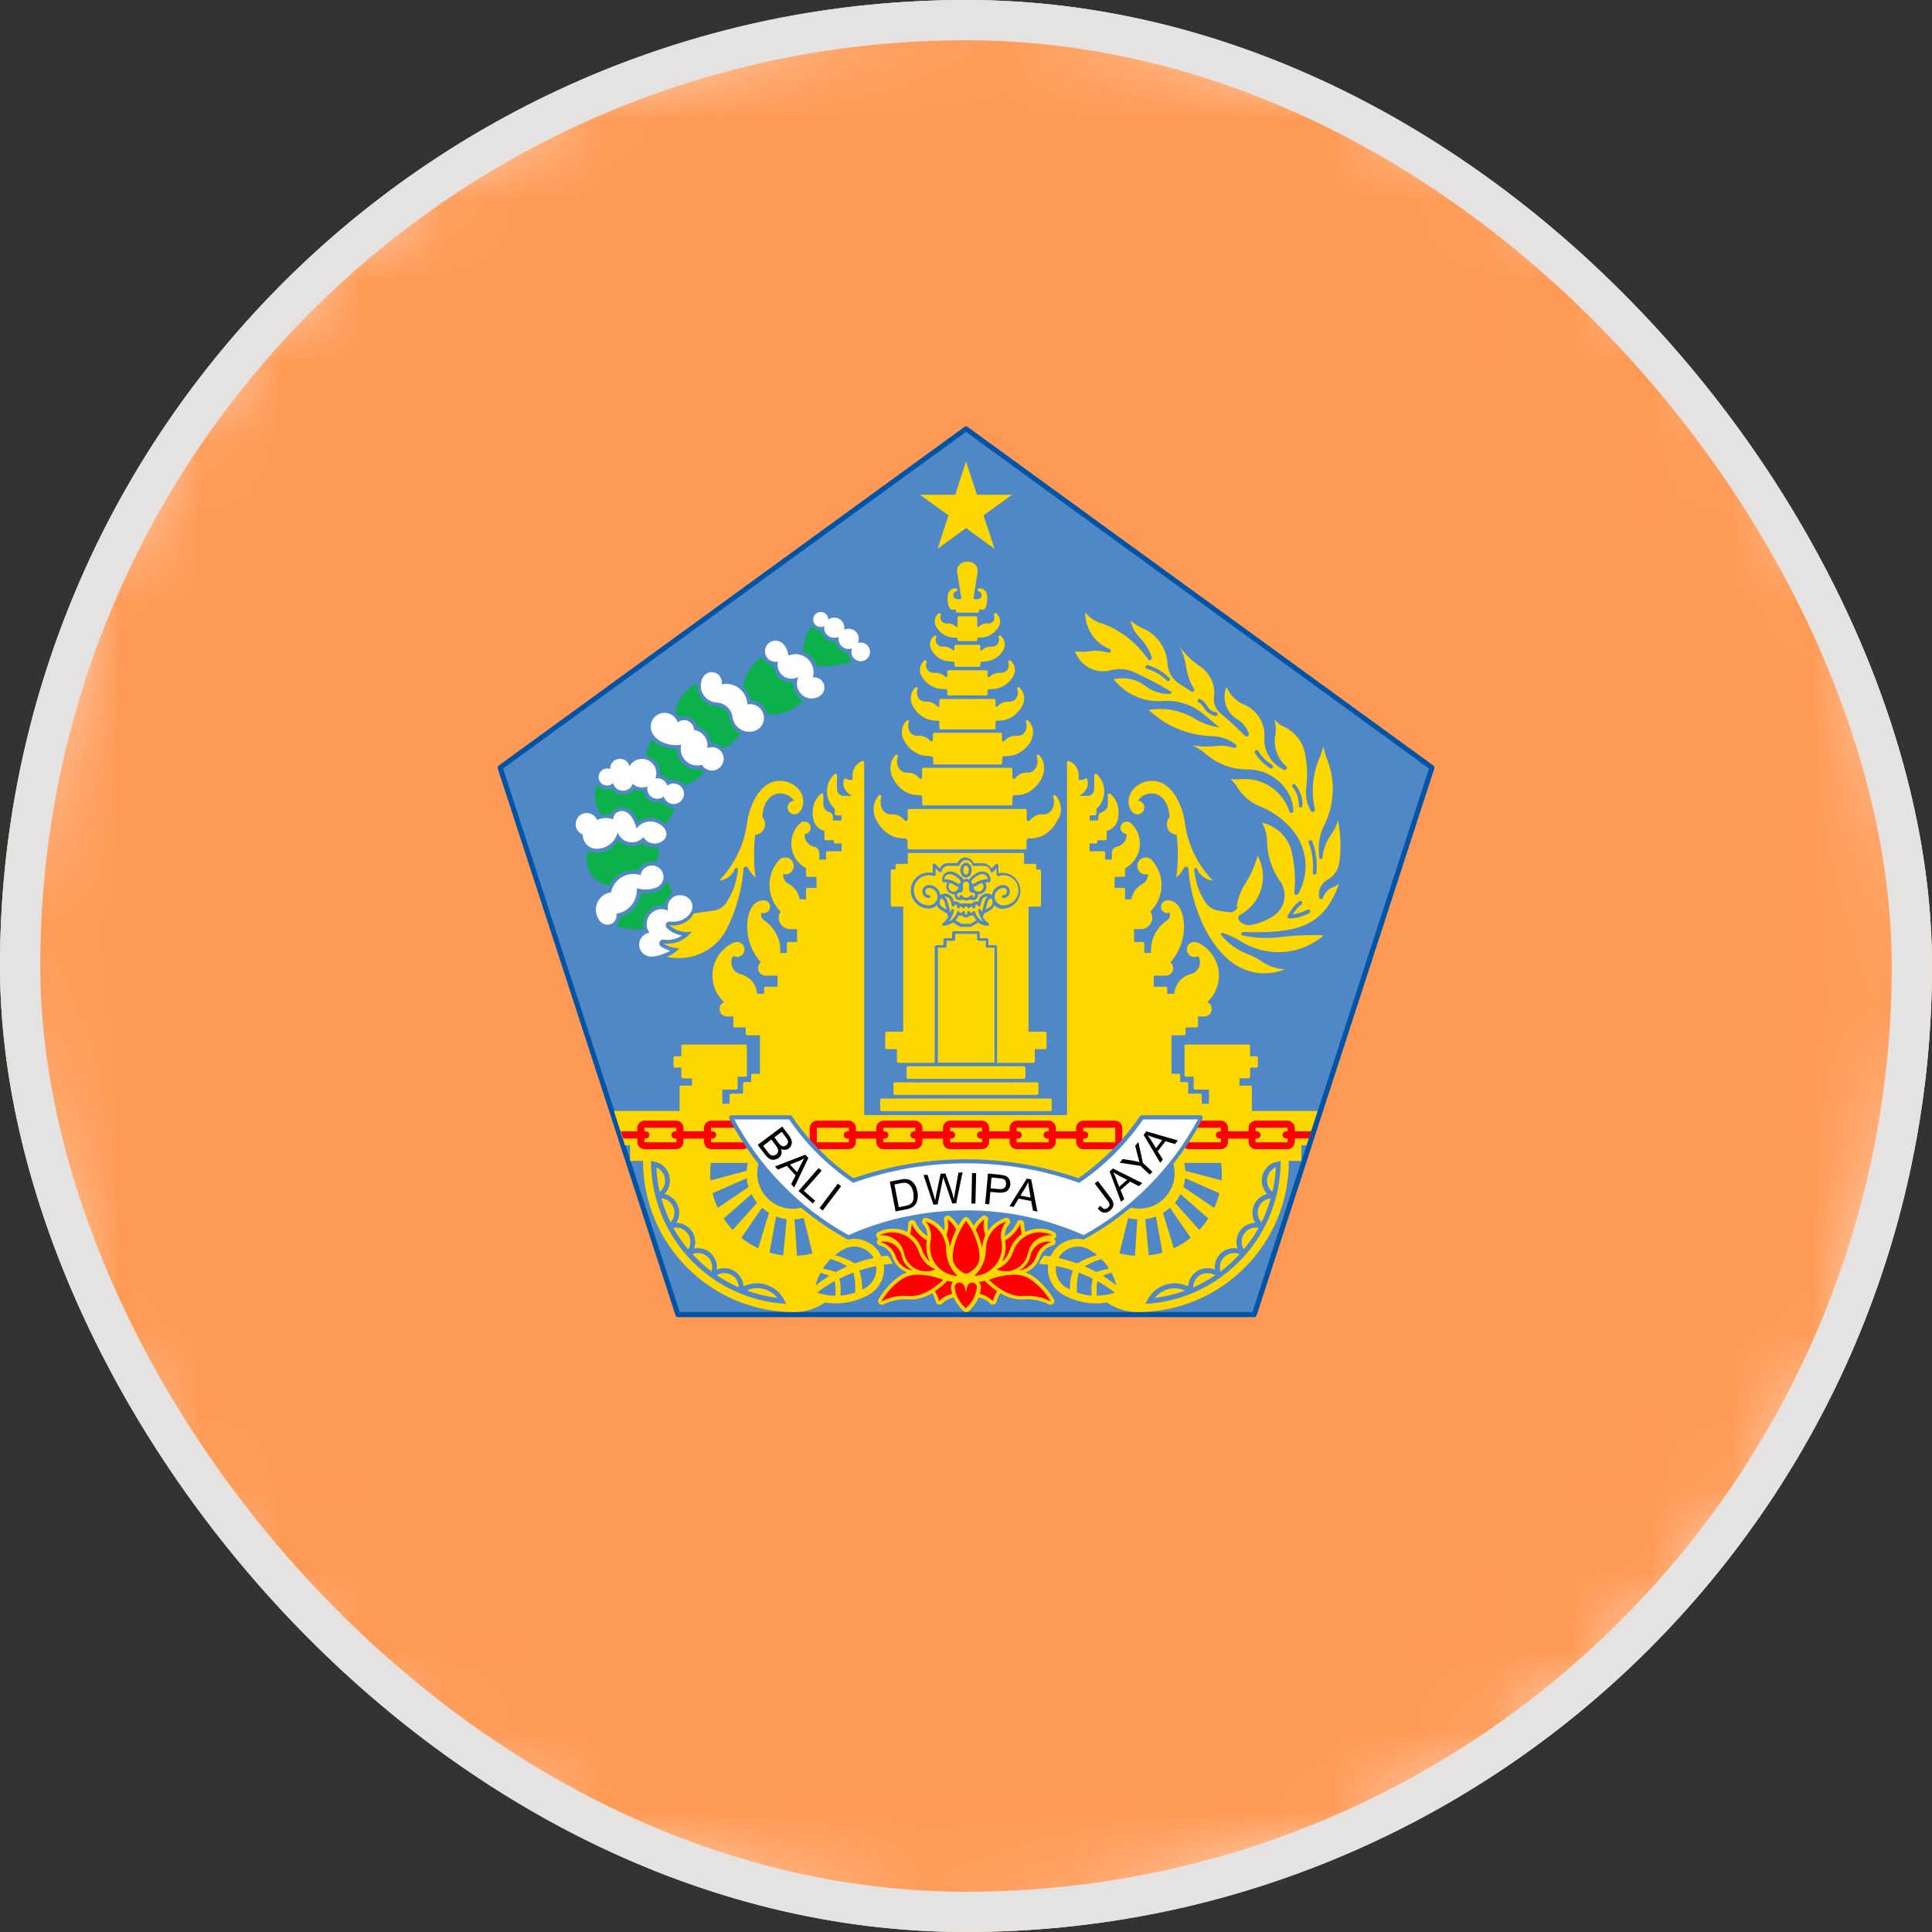 <svg width="24" height="24" viewBox="0 0 24 24" fill="none" xmlns="http://www.w3.org/2000/svg">
<rect x="0" y="0" width="24" height="24" fill="#333333" stroke="none"/>
<g clip-path="url(#clip0_16335_12085)">
<path d="M23.679 14.757C25.201 8.307 21.207 1.844 14.756 0.321C8.306 -1.201 1.843 2.794 0.321 9.244C-1.202 15.694 2.793 22.157 9.243 23.679C15.694 25.202 22.157 21.207 23.679 14.757Z" fill="white"/>
<mask id="mask0_16335_12085" style="mask-type:luminance" maskUnits="userSpaceOnUse" x="-1" y="-1" width="26" height="26">
<path d="M23.679 14.757C25.201 8.307 21.207 1.844 14.756 0.321C8.306 -1.201 1.843 2.794 0.321 9.244C-1.202 15.694 2.793 22.157 9.243 23.679C15.694 25.202 22.157 21.207 23.679 14.757Z" fill="white"/>
</mask>
<g mask="url(#mask0_16335_12085)">
<path d="M29.999 0H-6.001V24H29.999V0Z" fill="#FF9955"/>
<path fill-rule="evenodd" clip-rule="evenodd" d="M6.195 9.51L11.982 5.302C11.993 5.294 12.007 5.294 12.018 5.302L17.806 9.51C17.818 9.517 17.822 9.531 17.818 9.545L15.611 16.338C15.608 16.352 15.596 16.362 15.58 16.362H8.421C8.408 16.362 8.396 16.353 8.392 16.341L6.184 9.548C6.18 9.535 6.184 9.52 6.195 9.511V9.51Z" fill="#0054A6"/>
<path fill-rule="evenodd" clip-rule="evenodd" d="M12 5.365L6.249 9.547L8.443 16.299H15.558L17.752 9.547L12 5.365Z" fill="#5087C6"/>
<path fill-rule="evenodd" clip-rule="evenodd" d="M7.988 14.421C7.988 15.457 8.829 16.299 9.866 16.299C10.007 16.299 10.139 16.255 10.248 16.18C10.435 16.211 10.629 16.177 10.797 16.081C10.931 16.004 10.998 15.856 10.978 15.71C11.015 15.705 11.053 15.701 11.089 15.699C11.087 15.695 11.085 15.689 11.083 15.685C11.071 15.652 11.051 15.621 11.026 15.597C10.999 15.6 10.974 15.604 10.948 15.607C10.942 15.596 10.937 15.585 10.931 15.573C10.851 15.435 10.692 15.368 10.542 15.395V15.34C10.769 15.239 11.005 15.162 11.248 15.112C11.495 15.059 11.747 15.034 12 15.034C12.253 15.034 12.505 15.06 12.752 15.112C12.994 15.164 13.231 15.241 13.456 15.34V15.395C13.307 15.368 13.147 15.434 13.068 15.573C13.061 15.585 13.055 15.596 13.051 15.607C13.026 15.603 12.999 15.6 12.973 15.597C12.947 15.621 12.928 15.652 12.915 15.685C12.914 15.691 12.912 15.695 12.91 15.699C12.947 15.702 12.984 15.706 13.02 15.71C13.002 15.854 13.069 16.002 13.202 16.081C13.37 16.177 13.564 16.211 13.751 16.18C13.859 16.255 13.99 16.299 14.133 16.299C15.171 16.299 16.011 15.457 16.011 14.421H16.166V14.228H16.229L16.367 13.801H15.551V13.504C15.551 13.494 15.543 13.486 15.533 13.486H15.397V13.395H15.51C15.52 13.395 15.529 13.386 15.529 13.377V13.263H15.608C15.618 13.263 15.626 13.255 15.626 13.245V13.139C15.626 13.129 15.618 13.122 15.608 13.122H15.529V12.994C15.529 12.984 15.52 12.976 15.51 12.976H14.733C14.724 12.976 14.715 12.984 14.715 12.994V13.357C14.715 13.367 14.724 13.375 14.733 13.375H14.828V13.518C14.828 13.527 14.837 13.536 14.847 13.536H15.018V13.712H14.929V13.604C14.929 13.595 14.921 13.586 14.911 13.586H14.761V13.459C14.761 13.449 14.753 13.441 14.743 13.441H14.661V13.357C14.661 13.347 14.652 13.339 14.643 13.339H14.552V12.861H14.71C14.719 12.861 14.728 12.852 14.728 12.843V12.763H14.863C14.873 12.763 14.882 12.755 14.882 12.745V12.627H14.96C15.011 12.627 15.053 12.586 15.053 12.534C15.053 12.496 15.031 12.463 14.998 12.449C15.038 12.411 15.072 12.365 15.097 12.315C15.125 12.256 15.142 12.189 15.142 12.119C15.142 12.029 15.115 11.946 15.07 11.876C15.024 11.803 14.956 11.744 14.877 11.709C14.865 11.704 14.851 11.701 14.837 11.701C14.785 11.701 14.743 11.743 14.743 11.795C14.743 11.846 14.785 11.888 14.837 11.888C14.854 11.888 14.87 11.884 14.884 11.876C14.9 11.899 14.907 11.927 14.907 11.955C14.907 12.024 14.859 12.084 14.792 12.101C14.732 12.115 14.68 12.15 14.644 12.197C14.612 12.239 14.591 12.289 14.587 12.345H14.499V12.275C14.499 12.266 14.49 12.257 14.48 12.257H14.332V12.12H14.48C14.532 12.12 14.574 12.078 14.574 12.027C14.574 11.999 14.562 11.972 14.539 11.954C14.591 11.897 14.633 11.83 14.661 11.757C14.691 11.68 14.708 11.596 14.708 11.51C14.708 11.441 14.694 11.343 14.652 11.273C14.62 11.22 14.573 11.184 14.503 11.184C14.46 11.184 14.423 11.219 14.423 11.264C14.423 11.308 14.458 11.343 14.503 11.343C14.514 11.343 14.522 11.341 14.532 11.338C14.535 11.346 14.536 11.354 14.536 11.363C14.536 11.392 14.522 11.417 14.497 11.433C14.433 11.476 14.383 11.533 14.349 11.598C14.307 11.679 14.296 11.748 14.296 11.838H14.215V11.719C14.215 11.709 14.207 11.701 14.197 11.701H14.088V11.542H14.173C14.212 11.542 14.247 11.526 14.272 11.5C14.297 11.475 14.314 11.438 14.314 11.401C14.314 11.373 14.306 11.346 14.29 11.324C14.332 11.283 14.366 11.234 14.39 11.18C14.415 11.123 14.429 11.06 14.429 10.994C14.429 10.935 14.418 10.879 14.398 10.829C14.377 10.776 14.346 10.727 14.31 10.685C14.29 10.664 14.262 10.652 14.233 10.652C14.204 10.652 14.177 10.663 14.159 10.682C14.139 10.702 14.128 10.728 14.128 10.758C14.128 10.787 14.141 10.814 14.159 10.832C14.186 10.858 14.225 10.87 14.261 10.858C14.262 10.912 14.239 10.956 14.191 10.981C14.118 11.021 14.068 11.09 14.054 11.171H13.976V11.048C13.976 11.039 13.968 11.03 13.958 11.03H13.846V10.893H13.958C13.968 10.893 13.976 10.885 13.976 10.875V10.786C14.03 10.758 14.075 10.714 14.107 10.663C14.141 10.61 14.16 10.547 14.16 10.48C14.16 10.431 14.151 10.385 14.133 10.343C14.113 10.299 14.085 10.26 14.051 10.228C14.037 10.214 14.018 10.206 13.997 10.206C13.976 10.206 13.956 10.214 13.942 10.228C13.928 10.242 13.92 10.262 13.92 10.283C13.92 10.304 13.928 10.323 13.942 10.337C13.956 10.351 13.975 10.36 13.995 10.36C13.995 10.401 13.989 10.434 13.961 10.467C13.938 10.494 13.906 10.513 13.871 10.52C13.836 10.529 13.812 10.559 13.812 10.596V10.678H13.729V10.593C13.729 10.583 13.72 10.575 13.71 10.575H13.536V10.478H13.614C13.624 10.478 13.632 10.47 13.632 10.46V10.438H13.73C13.74 10.438 13.748 10.429 13.748 10.42V10.323C13.787 10.312 13.822 10.288 13.849 10.258C13.909 10.183 13.906 10.042 13.867 9.958C13.849 9.921 13.824 9.887 13.791 9.861C13.78 9.851 13.762 9.858 13.762 9.873V9.991C13.762 10.035 13.733 10.074 13.69 10.088C13.663 10.097 13.643 10.119 13.643 10.149V10.192H13.537V10.129H13.601C13.611 10.129 13.62 10.12 13.62 10.111V10.048C13.682 9.992 13.717 9.914 13.717 9.83C13.717 9.746 13.684 9.671 13.624 9.616C13.613 9.605 13.593 9.612 13.593 9.629V9.8C13.593 9.824 13.583 9.847 13.568 9.862C13.553 9.877 13.53 9.887 13.506 9.887H13.41C13.484 9.838 13.53 9.78 13.509 9.683C13.506 9.672 13.494 9.665 13.483 9.672C13.464 9.683 13.442 9.689 13.421 9.689H13.4V9.631C13.4 9.592 13.388 9.555 13.367 9.524C13.346 9.493 13.315 9.468 13.28 9.454C13.269 9.448 13.255 9.457 13.255 9.469V13.852H10.735V9.469C10.735 9.457 10.721 9.448 10.71 9.454C10.675 9.468 10.644 9.493 10.623 9.524C10.602 9.555 10.59 9.591 10.59 9.631V9.689H10.569C10.547 9.689 10.526 9.683 10.508 9.672C10.496 9.666 10.484 9.672 10.481 9.683C10.46 9.778 10.506 9.838 10.58 9.887H10.484C10.46 9.887 10.438 9.877 10.422 9.862C10.407 9.847 10.397 9.824 10.397 9.8V9.629C10.397 9.613 10.377 9.605 10.366 9.616C10.306 9.672 10.273 9.749 10.273 9.83C10.273 9.911 10.308 9.993 10.37 10.048V10.111C10.37 10.12 10.379 10.129 10.389 10.129H10.453V10.192H10.347V10.149C10.347 10.119 10.329 10.097 10.301 10.088C10.257 10.076 10.228 10.037 10.228 9.991V9.873C10.228 9.858 10.21 9.849 10.199 9.861C10.168 9.887 10.141 9.921 10.123 9.958C10.084 10.042 10.081 10.182 10.141 10.258C10.166 10.288 10.201 10.312 10.242 10.323V10.42C10.242 10.429 10.25 10.438 10.26 10.438H10.358V10.46C10.358 10.47 10.366 10.478 10.376 10.478H10.454V10.575H10.28C10.27 10.575 10.261 10.583 10.261 10.593V10.678H10.178V10.596C10.178 10.561 10.154 10.529 10.119 10.52C10.084 10.513 10.052 10.494 10.03 10.467C10.002 10.434 9.995 10.401 9.995 10.36C10.016 10.36 10.034 10.351 10.048 10.337C10.062 10.323 10.07 10.304 10.07 10.283C10.07 10.262 10.062 10.242 10.048 10.228C10.034 10.214 10.014 10.206 9.993 10.206C9.972 10.206 9.953 10.214 9.939 10.228C9.904 10.26 9.876 10.299 9.858 10.343C9.839 10.385 9.83 10.432 9.83 10.48C9.83 10.547 9.849 10.61 9.881 10.663C9.914 10.714 9.96 10.756 10.013 10.786V10.875C10.013 10.885 10.021 10.893 10.031 10.893H10.143V11.03H10.031C10.021 11.03 10.013 11.039 10.013 11.048V11.171H9.935C9.921 11.09 9.87 11.021 9.798 10.981C9.75 10.956 9.726 10.912 9.728 10.858C9.764 10.868 9.803 10.858 9.83 10.832C9.848 10.812 9.86 10.786 9.86 10.758C9.86 10.73 9.849 10.702 9.83 10.682C9.81 10.663 9.784 10.652 9.754 10.652C9.725 10.652 9.697 10.663 9.677 10.685C9.64 10.727 9.609 10.776 9.589 10.829C9.57 10.881 9.559 10.937 9.559 10.994C9.559 11.06 9.573 11.123 9.598 11.18C9.621 11.234 9.655 11.282 9.697 11.324C9.682 11.346 9.673 11.374 9.673 11.401C9.673 11.44 9.689 11.475 9.715 11.5C9.74 11.525 9.777 11.542 9.814 11.542H9.901V11.701H9.792C9.782 11.701 9.775 11.709 9.775 11.719V11.838H9.694C9.694 11.748 9.683 11.677 9.641 11.598C9.606 11.532 9.556 11.476 9.493 11.433C9.469 11.416 9.454 11.391 9.454 11.363C9.454 11.353 9.455 11.346 9.458 11.338C9.468 11.341 9.476 11.343 9.487 11.343C9.531 11.343 9.567 11.308 9.567 11.264C9.567 11.219 9.532 11.184 9.487 11.184C9.417 11.184 9.37 11.222 9.338 11.273C9.294 11.343 9.282 11.441 9.282 11.51C9.282 11.596 9.299 11.68 9.329 11.757C9.359 11.83 9.401 11.897 9.451 11.954C9.43 11.972 9.417 11.999 9.417 12.027C9.417 12.078 9.459 12.12 9.511 12.12H9.659V12.257H9.511C9.501 12.257 9.493 12.266 9.493 12.275V12.345H9.405C9.401 12.289 9.381 12.238 9.348 12.197C9.311 12.151 9.26 12.116 9.199 12.101C9.132 12.085 9.085 12.025 9.085 11.955C9.085 11.927 9.092 11.901 9.107 11.876C9.121 11.884 9.138 11.888 9.155 11.888C9.206 11.888 9.248 11.846 9.248 11.795C9.248 11.743 9.206 11.701 9.155 11.701C9.141 11.701 9.127 11.705 9.114 11.709C9.036 11.746 8.967 11.804 8.921 11.876C8.877 11.946 8.85 12.029 8.85 12.119C8.85 12.189 8.865 12.256 8.895 12.315C8.919 12.365 8.954 12.411 8.994 12.449C8.96 12.464 8.938 12.498 8.938 12.534C8.938 12.586 8.98 12.627 9.032 12.627H9.11V12.745C9.11 12.755 9.118 12.763 9.128 12.763H9.264V12.843C9.264 12.852 9.272 12.861 9.282 12.861H9.44V13.339H9.349C9.339 13.339 9.331 13.347 9.331 13.357V13.441H9.248C9.239 13.441 9.23 13.449 9.23 13.459V13.586H9.081C9.071 13.586 9.063 13.595 9.063 13.604V13.712H8.973V13.536H9.145C9.155 13.536 9.163 13.527 9.163 13.518V13.375H9.26C9.269 13.375 9.278 13.367 9.278 13.357V12.994C9.278 12.984 9.269 12.976 9.26 12.976H8.483C8.473 12.976 8.464 12.984 8.464 12.994V13.122H8.385C8.375 13.122 8.367 13.131 8.367 13.139V13.245C8.367 13.255 8.375 13.263 8.385 13.263H8.464V13.377C8.464 13.386 8.473 13.395 8.483 13.395H8.596V13.486H8.46C8.45 13.486 8.442 13.494 8.442 13.504V13.801H7.626L7.764 14.228H7.827V14.421H7.982H7.988ZM13.115 15.727C13.188 15.741 13.258 15.759 13.328 15.782C13.301 15.858 13.288 15.938 13.291 16.019C13.279 16.012 13.265 16.005 13.252 15.998C13.153 15.941 13.103 15.833 13.117 15.726L13.115 15.727ZM13.379 16.057C13.371 15.973 13.379 15.888 13.402 15.808C13.46 15.831 13.518 15.856 13.573 15.884C13.558 15.952 13.554 16.023 13.561 16.095C13.501 16.09 13.439 16.078 13.381 16.057H13.379ZM13.625 16.096C13.62 16.036 13.622 15.975 13.632 15.914C13.708 15.956 13.78 16.004 13.849 16.057C13.776 16.082 13.701 16.095 13.624 16.096H13.625ZM13.868 15.967C13.814 15.924 13.757 15.884 13.698 15.847C13.733 15.833 13.769 15.821 13.807 15.81C13.833 15.86 13.854 15.913 13.868 15.966V15.967ZM13.777 15.759C13.723 15.769 13.67 15.783 13.618 15.801C13.572 15.776 13.523 15.752 13.474 15.731C13.539 15.694 13.608 15.663 13.682 15.64C13.719 15.677 13.75 15.717 13.777 15.759ZM13.628 15.592C13.54 15.614 13.457 15.649 13.382 15.695C13.307 15.667 13.228 15.645 13.149 15.627C13.224 15.492 13.396 15.446 13.53 15.523C13.565 15.544 13.599 15.566 13.629 15.592H13.628ZM14.229 16.197C14.275 16.111 14.303 16.054 14.395 15.997C14.453 15.962 14.521 15.941 14.592 15.941C14.651 15.941 14.708 15.955 14.76 15.98C14.763 15.919 14.789 15.864 14.83 15.823C14.873 15.78 14.933 15.754 14.999 15.754C15.031 15.754 15.062 15.759 15.091 15.772C15.091 15.762 15.09 15.754 15.09 15.744C15.09 15.678 15.116 15.618 15.16 15.575C15.203 15.531 15.263 15.505 15.329 15.505C15.344 15.505 15.36 15.506 15.373 15.509C15.365 15.484 15.36 15.457 15.36 15.43C15.36 15.364 15.386 15.304 15.429 15.26C15.471 15.218 15.529 15.192 15.593 15.191C15.569 15.153 15.558 15.109 15.558 15.065C15.558 14.999 15.585 14.939 15.628 14.896C15.659 14.865 15.698 14.842 15.741 14.831C15.698 14.787 15.674 14.728 15.674 14.665C15.674 14.606 15.695 14.553 15.73 14.511C15.781 14.448 15.836 14.436 15.909 14.421C15.909 14.911 15.71 15.357 15.387 15.678C15.087 15.979 14.679 16.173 14.225 16.197H14.229ZM15.849 14.502C15.844 14.605 15.83 14.707 15.807 14.805C15.763 14.771 15.74 14.72 15.74 14.665C15.74 14.622 15.755 14.583 15.781 14.55C15.8 14.53 15.822 14.511 15.849 14.5V14.502ZM15.786 14.886C15.756 14.989 15.717 15.09 15.671 15.185C15.64 15.151 15.624 15.108 15.624 15.063C15.624 15.014 15.643 14.97 15.675 14.938C15.705 14.908 15.744 14.89 15.787 14.886H15.786ZM15.635 15.253C15.582 15.348 15.52 15.438 15.45 15.52C15.434 15.492 15.424 15.46 15.424 15.427C15.424 15.378 15.443 15.333 15.476 15.301C15.517 15.259 15.576 15.241 15.633 15.252L15.635 15.253ZM15.399 15.579C15.382 15.597 15.365 15.615 15.347 15.633C15.29 15.692 15.227 15.745 15.161 15.796C15.155 15.779 15.154 15.761 15.154 15.744C15.154 15.695 15.174 15.65 15.206 15.618C15.238 15.586 15.283 15.566 15.332 15.566C15.355 15.566 15.379 15.571 15.4 15.58L15.399 15.579ZM14.823 15.993C14.823 15.944 14.842 15.899 14.874 15.867C14.907 15.835 14.951 15.815 15 15.815C15.034 15.815 15.066 15.825 15.095 15.842C15.01 15.899 14.919 15.951 14.823 15.993ZM14.725 16.032C14.603 16.076 14.476 16.107 14.344 16.124C14.367 16.095 14.395 16.07 14.427 16.05C14.475 16.021 14.532 16.004 14.592 16.004C14.638 16.004 14.683 16.014 14.725 16.033V16.032ZM10.885 15.727C10.897 15.833 10.847 15.942 10.749 16C10.737 16.007 10.724 16.014 10.71 16.021C10.713 15.94 10.7 15.858 10.674 15.783C10.742 15.761 10.813 15.742 10.886 15.729L10.885 15.727ZM10.621 16.057C10.562 16.078 10.501 16.089 10.44 16.095C10.447 16.025 10.443 15.954 10.428 15.884C10.484 15.856 10.541 15.831 10.6 15.808C10.623 15.889 10.63 15.975 10.622 16.057H10.621ZM10.376 16.096C10.299 16.096 10.224 16.082 10.151 16.057C10.22 16.004 10.292 15.956 10.369 15.914C10.38 15.975 10.383 16.036 10.376 16.096ZM10.132 15.967C10.146 15.913 10.166 15.86 10.193 15.811C10.231 15.821 10.267 15.833 10.302 15.849C10.242 15.885 10.186 15.926 10.132 15.969V15.967ZM10.222 15.759C10.249 15.717 10.281 15.677 10.317 15.64C10.392 15.661 10.461 15.692 10.526 15.731C10.477 15.752 10.429 15.776 10.382 15.801C10.33 15.783 10.277 15.769 10.222 15.759ZM10.372 15.592C10.403 15.566 10.435 15.543 10.471 15.523C10.605 15.446 10.777 15.492 10.853 15.627C10.773 15.643 10.695 15.667 10.619 15.695C10.544 15.649 10.46 15.614 10.373 15.592H10.372ZM9.771 16.197C9.318 16.173 8.91 15.979 8.608 15.678C8.287 15.357 8.087 14.912 8.087 14.421C8.16 14.436 8.214 14.448 8.266 14.511C8.301 14.553 8.322 14.606 8.322 14.665C8.322 14.726 8.298 14.787 8.255 14.831C8.298 14.841 8.337 14.865 8.368 14.896C8.411 14.939 8.438 14.999 8.438 15.065C8.438 15.109 8.425 15.153 8.403 15.191C8.467 15.192 8.524 15.218 8.566 15.26C8.61 15.304 8.636 15.364 8.636 15.43C8.636 15.457 8.632 15.484 8.622 15.509C8.636 15.506 8.652 15.505 8.667 15.505C8.733 15.505 8.793 15.531 8.836 15.575C8.879 15.618 8.906 15.678 8.906 15.744C8.906 15.754 8.906 15.764 8.905 15.772C8.934 15.759 8.965 15.754 8.997 15.754C9.063 15.754 9.123 15.78 9.166 15.823C9.206 15.864 9.233 15.92 9.236 15.98C9.287 15.954 9.346 15.941 9.403 15.941C9.476 15.941 9.543 15.962 9.601 15.997C9.693 16.054 9.721 16.111 9.767 16.197H9.771ZM8.153 14.502C8.179 14.513 8.202 14.53 8.22 14.552C8.246 14.583 8.262 14.623 8.262 14.666C8.262 14.721 8.237 14.773 8.195 14.806C8.172 14.708 8.158 14.606 8.154 14.503L8.153 14.502ZM8.214 14.886C8.258 14.889 8.297 14.908 8.326 14.938C8.358 14.97 8.378 15.014 8.378 15.063C8.378 15.108 8.361 15.151 8.33 15.185C8.283 15.09 8.244 14.991 8.216 14.886H8.214ZM8.367 15.253C8.424 15.242 8.484 15.26 8.524 15.302C8.557 15.334 8.576 15.379 8.576 15.428C8.576 15.462 8.568 15.494 8.55 15.522C8.48 15.439 8.418 15.35 8.365 15.255L8.367 15.253ZM8.601 15.579C8.624 15.569 8.646 15.565 8.67 15.565C8.719 15.565 8.763 15.585 8.796 15.617C8.828 15.649 8.847 15.694 8.847 15.742C8.847 15.759 8.845 15.777 8.839 15.794C8.773 15.745 8.71 15.691 8.653 15.632C8.635 15.614 8.618 15.596 8.601 15.578V15.579ZM9.177 15.993C9.082 15.951 8.991 15.9 8.905 15.842C8.933 15.823 8.966 15.815 9 15.815C9.049 15.815 9.093 15.835 9.125 15.867C9.158 15.899 9.177 15.944 9.177 15.993ZM9.275 16.032C9.317 16.012 9.362 16.002 9.408 16.002C9.468 16.002 9.525 16.019 9.573 16.049C9.605 16.068 9.634 16.093 9.656 16.123C9.524 16.106 9.396 16.075 9.275 16.03V16.032Z" fill="#FED700"/>
<path fill-rule="evenodd" clip-rule="evenodd" d="M11.776 7.384C11.781 7.363 11.792 7.345 11.807 7.331C11.822 7.318 11.842 7.31 11.863 7.31C11.869 7.31 11.873 7.31 11.878 7.31C11.888 7.311 11.894 7.321 11.892 7.331C11.891 7.338 11.885 7.344 11.878 7.345C11.869 7.348 11.859 7.355 11.852 7.363C11.845 7.371 11.842 7.383 11.842 7.394C11.842 7.408 11.848 7.42 11.856 7.429C11.866 7.437 11.878 7.443 11.891 7.443C11.902 7.443 11.919 7.443 11.93 7.443C11.938 7.443 11.943 7.434 11.941 7.426L11.891 7.106C11.885 7.074 11.895 7.042 11.916 7.018C11.962 6.963 12.073 6.963 12.119 7.018C12.14 7.043 12.148 7.075 12.144 7.106L12.094 7.426C12.094 7.434 12.096 7.441 12.105 7.443C12.116 7.443 12.133 7.443 12.144 7.443C12.158 7.443 12.171 7.437 12.179 7.429C12.189 7.419 12.194 7.406 12.194 7.394C12.194 7.383 12.19 7.371 12.184 7.363C12.178 7.355 12.169 7.348 12.158 7.345C12.151 7.345 12.145 7.338 12.144 7.331C12.143 7.321 12.148 7.313 12.158 7.31C12.164 7.31 12.168 7.31 12.173 7.31C12.196 7.31 12.214 7.317 12.229 7.331C12.245 7.344 12.256 7.363 12.26 7.384C12.264 7.411 12.265 7.437 12.264 7.464C12.261 7.49 12.256 7.515 12.247 7.541C12.242 7.555 12.233 7.566 12.219 7.571C12.207 7.577 12.193 7.577 12.179 7.571C12.171 7.569 12.162 7.571 12.162 7.581V7.592C12.162 7.602 12.154 7.61 12.144 7.61H11.892C11.883 7.61 11.874 7.602 11.874 7.592V7.581C11.874 7.573 11.866 7.569 11.857 7.571C11.844 7.577 11.831 7.576 11.817 7.571C11.803 7.564 11.795 7.555 11.789 7.541C11.779 7.515 11.774 7.49 11.772 7.464C11.769 7.437 11.772 7.411 11.776 7.384ZM12.408 7.78C12.422 7.753 12.426 7.722 12.421 7.694C12.415 7.666 12.4 7.64 12.376 7.62C12.369 7.615 12.358 7.615 12.351 7.623C12.347 7.629 12.345 7.636 12.348 7.641C12.352 7.651 12.354 7.661 12.354 7.671C12.354 7.693 12.347 7.711 12.33 7.725C12.313 7.74 12.295 7.746 12.273 7.745C12.25 7.743 12.228 7.745 12.208 7.753C12.189 7.76 12.171 7.773 12.155 7.788C12.149 7.792 12.141 7.789 12.14 7.782V7.673C12.14 7.664 12.131 7.655 12.122 7.655H11.913C11.904 7.655 11.895 7.664 11.895 7.673V7.782C11.895 7.789 11.885 7.794 11.88 7.788C11.864 7.773 11.846 7.76 11.827 7.753C11.807 7.746 11.785 7.743 11.762 7.745C11.74 7.745 11.722 7.74 11.705 7.725C11.688 7.71 11.681 7.691 11.681 7.671C11.681 7.659 11.683 7.651 11.687 7.641C11.69 7.636 11.688 7.629 11.684 7.623C11.679 7.616 11.667 7.615 11.659 7.62C11.635 7.64 11.62 7.666 11.614 7.694C11.609 7.722 11.613 7.753 11.627 7.78C11.651 7.823 11.684 7.859 11.725 7.883C11.771 7.911 11.822 7.923 11.877 7.921C11.885 7.921 11.894 7.922 11.895 7.933V7.946C11.895 7.956 11.904 7.964 11.913 7.964H12.122C12.131 7.964 12.14 7.956 12.14 7.946V7.933C12.14 7.922 12.149 7.921 12.158 7.921C12.211 7.923 12.264 7.911 12.31 7.883C12.351 7.858 12.386 7.823 12.409 7.78H12.408ZM12.467 8.067C12.408 8.178 12.314 8.217 12.194 8.22C12.186 8.22 12.178 8.225 12.178 8.234V8.264C12.178 8.274 12.169 8.283 12.159 8.283H11.876C11.866 8.283 11.857 8.274 11.857 8.264V8.234C11.857 8.224 11.849 8.22 11.841 8.22C11.72 8.217 11.627 8.179 11.568 8.067C11.553 8.039 11.55 8.006 11.556 7.977C11.561 7.946 11.578 7.918 11.603 7.898C11.61 7.893 11.621 7.893 11.628 7.901C11.632 7.907 11.634 7.914 11.631 7.919C11.627 7.93 11.624 7.94 11.624 7.951C11.624 7.975 11.632 7.996 11.651 8.012C11.669 8.028 11.69 8.034 11.713 8.032C11.737 8.031 11.761 8.034 11.782 8.042C11.803 8.049 11.821 8.062 11.838 8.077C11.846 8.086 11.857 8.083 11.857 8.072V8.028C11.857 8.019 11.866 8.01 11.876 8.01H12.159C12.169 8.01 12.178 8.019 12.178 8.028V8.072C12.178 8.083 12.19 8.086 12.197 8.077C12.214 8.06 12.232 8.049 12.253 8.042C12.274 8.034 12.298 8.031 12.321 8.032C12.345 8.032 12.366 8.028 12.384 8.012C12.402 7.995 12.409 7.975 12.411 7.951C12.411 7.94 12.408 7.929 12.404 7.919C12.401 7.914 12.402 7.907 12.407 7.901C12.412 7.894 12.423 7.893 12.432 7.898C12.457 7.919 12.472 7.947 12.479 7.977C12.485 8.007 12.482 8.039 12.467 8.067ZM12.25 8.639C12.26 8.639 12.268 8.631 12.268 8.621V8.579C12.268 8.568 12.278 8.561 12.289 8.561C12.363 8.559 12.408 8.555 12.474 8.516C12.523 8.487 12.563 8.445 12.591 8.393C12.608 8.361 12.612 8.326 12.605 8.292C12.598 8.259 12.58 8.228 12.553 8.206C12.546 8.2 12.535 8.2 12.528 8.209C12.524 8.214 12.523 8.221 12.525 8.227C12.531 8.239 12.532 8.25 12.532 8.264C12.532 8.291 12.523 8.315 12.503 8.333C12.482 8.352 12.458 8.358 12.43 8.358C12.404 8.357 12.379 8.359 12.355 8.368C12.331 8.376 12.31 8.39 12.292 8.408C12.284 8.417 12.268 8.411 12.268 8.399V8.344C12.268 8.334 12.26 8.326 12.25 8.326H11.786C11.776 8.326 11.768 8.334 11.768 8.344V8.399C11.768 8.411 11.753 8.417 11.744 8.408C11.726 8.39 11.705 8.376 11.681 8.368C11.658 8.359 11.632 8.355 11.606 8.358C11.578 8.358 11.554 8.352 11.533 8.333C11.512 8.315 11.504 8.291 11.504 8.264C11.504 8.252 11.507 8.239 11.511 8.227C11.514 8.221 11.512 8.214 11.508 8.209C11.502 8.202 11.491 8.2 11.483 8.206C11.455 8.228 11.438 8.259 11.431 8.292C11.424 8.326 11.428 8.361 11.445 8.393C11.473 8.445 11.514 8.488 11.563 8.516C11.628 8.555 11.674 8.559 11.747 8.561C11.758 8.561 11.767 8.568 11.768 8.579V8.621C11.768 8.631 11.776 8.639 11.786 8.639H12.25ZM12.706 8.755C12.676 8.815 12.634 8.864 12.583 8.899C12.524 8.938 12.463 8.955 12.393 8.952C12.379 8.952 12.367 8.956 12.367 8.97V9.043C12.367 9.053 12.359 9.061 12.349 9.061H11.687C11.677 9.061 11.669 9.053 11.669 9.043V8.97C11.669 8.956 11.658 8.951 11.644 8.952C11.574 8.955 11.512 8.938 11.454 8.899C11.402 8.865 11.36 8.815 11.331 8.755C11.314 8.719 11.31 8.678 11.317 8.64C11.324 8.603 11.342 8.566 11.371 8.541C11.378 8.534 11.389 8.536 11.396 8.541C11.4 8.547 11.402 8.554 11.399 8.559C11.393 8.575 11.391 8.589 11.391 8.604C11.391 8.636 11.4 8.664 11.424 8.688C11.445 8.709 11.47 8.717 11.5 8.716C11.528 8.714 11.554 8.717 11.579 8.728C11.603 8.738 11.624 8.754 11.644 8.775C11.655 8.786 11.669 8.783 11.669 8.766V8.7C11.669 8.691 11.677 8.682 11.687 8.682H12.349C12.359 8.682 12.367 8.691 12.367 8.7V8.766C12.367 8.783 12.383 8.786 12.393 8.775C12.412 8.754 12.433 8.738 12.457 8.728C12.482 8.719 12.509 8.714 12.537 8.716C12.566 8.716 12.591 8.709 12.612 8.688C12.636 8.664 12.644 8.636 12.646 8.604C12.646 8.589 12.643 8.573 12.637 8.559C12.634 8.554 12.637 8.547 12.64 8.541C12.647 8.534 12.658 8.534 12.665 8.541C12.693 8.568 12.713 8.603 12.72 8.64C12.727 8.678 12.721 8.719 12.706 8.755ZM12.815 9.181C12.832 9.143 12.837 9.099 12.83 9.058C12.823 9.018 12.802 8.98 12.773 8.951C12.766 8.944 12.755 8.945 12.748 8.951C12.743 8.956 12.742 8.963 12.745 8.969C12.75 8.984 12.753 9.001 12.753 9.018C12.753 9.053 12.742 9.085 12.717 9.11C12.693 9.134 12.667 9.142 12.634 9.141C12.604 9.138 12.576 9.142 12.548 9.153C12.523 9.163 12.499 9.18 12.479 9.202C12.464 9.219 12.446 9.206 12.446 9.187V9.12C12.446 9.11 12.437 9.102 12.428 9.102H11.607C11.598 9.102 11.589 9.11 11.589 9.12V9.187C11.589 9.206 11.571 9.218 11.556 9.202C11.535 9.18 11.512 9.163 11.487 9.153C11.461 9.142 11.431 9.138 11.4 9.141C11.368 9.142 11.342 9.132 11.318 9.11C11.293 9.085 11.283 9.053 11.282 9.018C11.282 9.001 11.284 8.984 11.291 8.969C11.294 8.963 11.291 8.956 11.289 8.951C11.282 8.944 11.271 8.944 11.264 8.951C11.233 8.979 11.213 9.016 11.206 9.058C11.199 9.099 11.203 9.143 11.222 9.181C11.252 9.247 11.299 9.3 11.354 9.336C11.43 9.387 11.479 9.391 11.565 9.394C11.572 9.394 11.578 9.396 11.584 9.401C11.588 9.405 11.592 9.413 11.592 9.422C11.592 9.437 11.592 9.461 11.592 9.477C11.592 9.487 11.6 9.496 11.61 9.496H12.43C12.44 9.496 12.449 9.487 12.449 9.477C12.449 9.461 12.449 9.438 12.449 9.422C12.449 9.413 12.451 9.406 12.457 9.401C12.461 9.396 12.468 9.394 12.475 9.394C12.56 9.391 12.611 9.387 12.686 9.336C12.741 9.3 12.787 9.247 12.819 9.181H12.815ZM12.953 9.638C12.922 9.712 12.875 9.771 12.819 9.813C12.757 9.859 12.69 9.881 12.614 9.877C12.591 9.877 12.579 9.886 12.577 9.911C12.576 9.933 12.577 9.965 12.577 9.988C12.577 9.997 12.569 10.006 12.559 10.006H11.473C11.463 10.006 11.455 9.997 11.455 9.988C11.455 9.964 11.456 9.933 11.455 9.911C11.455 9.886 11.442 9.877 11.419 9.877C11.342 9.88 11.275 9.858 11.213 9.813C11.157 9.771 11.111 9.711 11.08 9.638C11.062 9.595 11.057 9.546 11.065 9.5C11.072 9.455 11.092 9.412 11.122 9.381C11.127 9.375 11.135 9.374 11.142 9.375C11.152 9.378 11.156 9.388 11.153 9.398C11.146 9.417 11.143 9.436 11.143 9.455C11.143 9.494 11.156 9.533 11.181 9.563C11.203 9.588 11.23 9.599 11.264 9.598C11.294 9.595 11.325 9.6 11.352 9.613C11.377 9.624 11.4 9.642 11.42 9.668C11.438 9.69 11.454 9.669 11.454 9.649V9.556C11.454 9.546 11.462 9.538 11.472 9.538H12.558C12.567 9.538 12.576 9.546 12.576 9.556V9.649C12.576 9.669 12.591 9.69 12.611 9.668C12.632 9.642 12.654 9.624 12.679 9.613C12.707 9.6 12.736 9.595 12.767 9.598C12.801 9.599 12.826 9.588 12.85 9.563C12.876 9.533 12.889 9.493 12.889 9.455C12.889 9.436 12.886 9.416 12.879 9.398C12.876 9.389 12.88 9.378 12.89 9.375C12.897 9.373 12.904 9.375 12.91 9.381C12.941 9.412 12.96 9.455 12.967 9.5C12.974 9.545 12.97 9.595 12.952 9.638H12.953ZM13.159 10.157C13.178 10.111 13.184 10.057 13.175 10.01C13.167 9.961 13.146 9.916 13.114 9.883C13.11 9.877 13.101 9.876 13.094 9.877C13.084 9.88 13.08 9.89 13.083 9.899C13.09 9.919 13.093 9.94 13.093 9.962C13.093 10.004 13.08 10.048 13.051 10.078C13.027 10.105 12.998 10.117 12.961 10.116C12.928 10.113 12.897 10.119 12.868 10.132C12.841 10.144 12.816 10.164 12.794 10.19C12.773 10.215 12.755 10.193 12.755 10.169V10.067C12.755 10.057 12.746 10.049 12.736 10.049H11.294C11.284 10.049 11.276 10.057 11.276 10.067V10.169C11.276 10.192 11.258 10.215 11.237 10.19C11.215 10.164 11.191 10.144 11.163 10.132C11.134 10.117 11.101 10.113 11.069 10.116C11.033 10.117 11.005 10.106 10.98 10.078C10.952 10.048 10.938 10.004 10.938 9.962C10.938 9.941 10.941 9.92 10.948 9.899C10.95 9.89 10.946 9.88 10.937 9.877C10.93 9.874 10.922 9.877 10.917 9.883C10.885 9.916 10.864 9.961 10.855 10.01C10.847 10.059 10.853 10.111 10.872 10.157C10.906 10.235 10.956 10.299 11.015 10.344C11.083 10.396 11.155 10.417 11.238 10.414C11.261 10.414 11.272 10.428 11.273 10.45C11.275 10.475 11.273 10.507 11.273 10.534C11.273 10.544 11.282 10.552 11.291 10.552H12.734C12.743 10.552 12.752 10.544 12.752 10.534C12.752 10.507 12.75 10.477 12.752 10.45C12.752 10.428 12.763 10.412 12.787 10.414C12.871 10.417 12.943 10.396 13.01 10.344C13.07 10.299 13.119 10.235 13.153 10.157H13.159Z" fill="#FED700"/>
<path fill-rule="evenodd" clip-rule="evenodd" d="M12.351 13.2H11.651V11.773H11.74C11.75 11.773 11.758 11.765 11.758 11.755V11.687H11.848C11.857 11.687 11.866 11.678 11.866 11.669V11.6H12.138V11.669C12.138 11.678 12.147 11.687 12.156 11.687H12.246V11.755C12.246 11.765 12.254 11.773 12.264 11.773H12.354V13.2H12.351Z" fill="#FED700"/>
<path fill-rule="evenodd" clip-rule="evenodd" d="M13.065 13.664V13.784C13.065 13.794 13.056 13.803 13.047 13.803H10.952C10.942 13.803 10.934 13.794 10.934 13.784V13.664C10.934 13.655 10.942 13.646 10.952 13.646H13.047C13.056 13.646 13.065 13.655 13.065 13.664ZM12.9 13.463V13.583C12.9 13.593 12.892 13.601 12.882 13.601H11.117C11.107 13.601 11.099 13.593 11.099 13.583V13.463C11.099 13.453 11.107 13.445 11.117 13.445H12.882C12.892 13.445 12.9 13.453 12.9 13.463ZM12.738 13.263V13.383C12.738 13.393 12.729 13.402 12.72 13.402H11.28C11.271 13.402 11.262 13.393 11.262 13.383V13.263C11.262 13.254 11.271 13.245 11.28 13.245H12.72C12.729 13.245 12.738 13.254 12.738 13.263Z" fill="#FED700"/>
<path fill-rule="evenodd" clip-rule="evenodd" d="M11.428 6.146H11.866L12 5.731L12.136 6.146H12.572L12.218 6.402L12.354 6.817L12 6.56L11.648 6.817L11.782 6.402L11.428 6.146Z" fill="#FED700"/>
<path fill-rule="evenodd" clip-rule="evenodd" d="M12.078 11.149C12.096 11.152 12.113 11.136 12.113 11.118C12.113 11.102 12.099 11.088 12.082 11.088C12.069 11.088 12.059 11.085 12.052 11.078C12.043 11.071 12.039 11.06 12.039 11.047V10.99C12.039 10.969 12.022 10.951 12.001 10.951C11.98 10.951 11.962 10.967 11.962 10.99V11.047C11.962 11.061 11.958 11.071 11.95 11.078C11.941 11.085 11.931 11.088 11.919 11.088C11.902 11.088 11.888 11.102 11.888 11.118C11.888 11.136 11.905 11.15 11.923 11.149C11.916 11.141 11.916 11.13 11.926 11.123C11.934 11.117 11.944 11.118 11.951 11.127C11.964 11.143 11.982 11.152 12.003 11.152C12.024 11.152 12.042 11.142 12.055 11.127C12.06 11.118 12.071 11.117 12.08 11.123C12.089 11.13 12.088 11.141 12.082 11.149H12.078Z" fill="#FED700"/>
<path fill-rule="evenodd" clip-rule="evenodd" d="M11.758 11.298L11.735 11.209C11.73 11.187 11.713 11.167 11.693 11.159C11.679 11.173 11.672 11.188 11.672 11.209C11.672 11.236 11.687 11.259 11.711 11.272L11.76 11.3L11.758 11.298Z" fill="#FED700"/>
<path fill-rule="evenodd" clip-rule="evenodd" d="M12.198 10.969C12.172 10.977 12.149 10.988 12.127 11.005C12.116 11.012 12.105 11.016 12.092 11.016C12.094 11.05 12.122 11.076 12.155 11.076C12.189 11.076 12.218 11.048 12.218 11.014C12.218 10.997 12.211 10.981 12.2 10.969H12.198Z" fill="#FED700"/>
<path fill-rule="evenodd" clip-rule="evenodd" d="M12.078 10.976C12.087 10.981 12.098 10.981 12.106 10.976C12.154 10.94 12.21 10.921 12.27 10.923C12.27 10.886 12.239 10.858 12.203 10.858C12.162 10.858 12.08 10.913 12.067 10.945C12.063 10.955 12.067 10.967 12.077 10.974L12.078 10.976Z" fill="#FED700"/>
<path fill-rule="evenodd" clip-rule="evenodd" d="M12.309 11.159C12.288 11.167 12.271 11.187 12.267 11.209L12.243 11.298L12.292 11.27C12.316 11.259 12.331 11.234 12.331 11.207C12.331 11.189 12.324 11.171 12.31 11.157L12.309 11.159Z" fill="#FED700"/>
<path fill-rule="evenodd" clip-rule="evenodd" d="M12.091 11.371C12.091 11.371 12.081 11.374 12.075 11.374H12.053C12.053 11.374 12.047 11.374 12.045 11.374C12.038 11.386 12.025 11.395 12.011 11.395H11.989C11.975 11.395 11.962 11.386 11.955 11.374C11.952 11.374 11.95 11.374 11.947 11.374H11.925C11.925 11.374 11.915 11.374 11.909 11.371C11.899 11.393 11.885 11.414 11.869 11.431L11.944 11.475H12.056L12.131 11.431C12.114 11.413 12.101 11.393 12.091 11.371Z" fill="#FED700"/>
<path fill-rule="evenodd" clip-rule="evenodd" d="M12.096 11.318C12.106 11.318 12.112 11.324 12.113 11.332C12.129 11.385 12.168 11.428 12.218 11.449C12.208 11.438 12.2 11.426 12.191 11.413C12.172 11.382 12.159 11.349 12.152 11.312C12.151 11.303 12.156 11.293 12.166 11.291C12.176 11.29 12.184 11.296 12.187 11.306C12.19 11.317 12.193 11.328 12.196 11.338L12.232 11.201C12.238 11.175 12.252 11.155 12.271 11.139C12.267 11.139 12.264 11.139 12.26 11.139C12.228 11.139 12.2 11.162 12.193 11.192L12.179 11.247C12.176 11.255 12.17 11.261 12.162 11.261C12.152 11.261 12.145 11.252 12.144 11.243C12.144 11.241 12.143 11.24 12.141 11.24H12.119C12.119 11.24 12.116 11.241 12.116 11.243V11.265C12.116 11.275 12.109 11.283 12.098 11.283C12.087 11.283 12.08 11.275 12.08 11.265C12.08 11.264 12.078 11.262 12.077 11.262H12.054C12.054 11.262 12.052 11.264 12.052 11.265C12.052 11.275 12.043 11.283 12.034 11.283C12.024 11.283 12.017 11.276 12.015 11.265C12.015 11.264 12.014 11.262 12.012 11.262H11.99C11.99 11.262 11.987 11.264 11.987 11.265C11.987 11.275 11.98 11.282 11.969 11.283C11.959 11.283 11.951 11.275 11.951 11.265C11.951 11.264 11.95 11.262 11.948 11.262H11.926C11.926 11.262 11.923 11.264 11.923 11.265C11.923 11.275 11.915 11.283 11.905 11.283C11.895 11.283 11.887 11.275 11.887 11.265V11.243C11.887 11.243 11.885 11.24 11.884 11.24H11.862C11.862 11.24 11.859 11.241 11.859 11.243C11.859 11.252 11.852 11.261 11.841 11.261C11.832 11.261 11.825 11.255 11.824 11.247L11.81 11.192C11.803 11.162 11.775 11.139 11.743 11.139C11.739 11.139 11.736 11.139 11.732 11.139C11.751 11.155 11.765 11.175 11.771 11.201L11.807 11.338C11.811 11.326 11.814 11.317 11.816 11.306C11.817 11.296 11.827 11.29 11.836 11.291C11.846 11.293 11.852 11.303 11.85 11.312C11.843 11.347 11.829 11.382 11.81 11.413C11.802 11.426 11.793 11.438 11.783 11.449C11.834 11.428 11.873 11.385 11.888 11.332C11.889 11.324 11.896 11.318 11.905 11.318C11.915 11.318 11.922 11.326 11.923 11.336C11.923 11.338 11.925 11.339 11.926 11.339H11.948C11.948 11.339 11.951 11.338 11.951 11.336C11.951 11.326 11.958 11.318 11.969 11.318C11.98 11.318 11.986 11.326 11.987 11.336V11.356C11.987 11.356 11.989 11.359 11.99 11.359H12.012C12.012 11.359 12.015 11.357 12.015 11.356V11.336C12.015 11.326 12.022 11.318 12.034 11.318C12.045 11.318 12.05 11.326 12.052 11.336C12.052 11.338 12.053 11.339 12.054 11.339H12.077C12.077 11.339 12.08 11.338 12.08 11.336C12.08 11.326 12.088 11.318 12.098 11.318H12.096Z" fill="#FED700"/>
<path fill-rule="evenodd" clip-rule="evenodd" d="M12 10.684C11.983 10.684 11.965 10.689 11.953 10.7C11.938 10.71 11.929 10.726 11.925 10.742C11.923 10.751 11.916 10.756 11.908 10.756H11.778C11.758 10.756 11.74 10.763 11.726 10.774C11.712 10.787 11.702 10.804 11.698 10.822C11.695 10.836 11.679 10.841 11.669 10.832L11.623 10.786V10.865C11.623 10.878 11.611 10.886 11.599 10.882C11.579 10.875 11.56 10.872 11.539 10.872C11.487 10.872 11.44 10.893 11.406 10.927C11.373 10.96 11.352 11.008 11.352 11.059C11.352 11.111 11.373 11.159 11.406 11.192C11.44 11.226 11.487 11.247 11.539 11.247C11.568 11.247 11.596 11.234 11.614 11.215C11.635 11.194 11.646 11.167 11.646 11.138C11.646 11.108 11.634 11.081 11.614 11.062C11.595 11.043 11.568 11.03 11.539 11.03C11.514 11.03 11.494 11.05 11.494 11.075C11.494 11.1 11.514 11.12 11.539 11.12C11.549 11.12 11.557 11.128 11.557 11.138C11.557 11.148 11.549 11.156 11.539 11.156C11.494 11.156 11.458 11.12 11.458 11.075C11.458 11.03 11.494 10.994 11.539 10.994C11.578 10.994 11.614 11.011 11.639 11.036C11.662 11.058 11.676 11.086 11.68 11.118C11.697 11.107 11.718 11.1 11.74 11.1C11.764 11.1 11.786 11.108 11.804 11.122C11.822 11.136 11.836 11.156 11.842 11.18L11.848 11.202C11.848 11.202 11.856 11.199 11.86 11.199H11.883C11.892 11.199 11.902 11.203 11.909 11.209C11.913 11.213 11.916 11.217 11.919 11.222C11.922 11.222 11.923 11.222 11.926 11.222H11.948C11.955 11.222 11.964 11.224 11.969 11.227C11.975 11.223 11.982 11.222 11.99 11.222H12.013C12.021 11.222 12.028 11.224 12.034 11.227C12.039 11.223 12.046 11.222 12.055 11.222H12.077C12.077 11.222 12.081 11.222 12.084 11.222C12.087 11.216 12.089 11.212 12.094 11.209C12.101 11.202 12.109 11.199 12.12 11.199H12.143C12.143 11.199 12.151 11.199 12.155 11.202L12.161 11.18C12.166 11.157 12.18 11.136 12.198 11.122C12.217 11.108 12.239 11.1 12.263 11.1C12.285 11.1 12.306 11.107 12.323 11.118C12.327 11.086 12.342 11.057 12.363 11.036C12.389 11.011 12.425 10.994 12.464 10.994C12.509 10.994 12.545 11.03 12.545 11.075C12.545 11.12 12.509 11.156 12.464 11.156C12.454 11.156 12.446 11.148 12.446 11.138C12.446 11.128 12.454 11.12 12.464 11.12C12.489 11.12 12.509 11.1 12.509 11.075C12.509 11.05 12.488 11.03 12.464 11.03C12.435 11.03 12.407 11.043 12.389 11.062C12.369 11.082 12.356 11.108 12.356 11.138C12.356 11.167 12.367 11.194 12.389 11.215C12.408 11.234 12.435 11.247 12.464 11.247C12.516 11.247 12.563 11.226 12.597 11.192C12.63 11.159 12.651 11.111 12.651 11.059C12.651 11.008 12.63 10.96 12.597 10.927C12.563 10.893 12.516 10.872 12.464 10.872C12.443 10.872 12.423 10.875 12.404 10.882C12.393 10.886 12.38 10.878 12.38 10.865V10.786L12.334 10.832C12.324 10.841 12.306 10.836 12.305 10.822C12.302 10.802 12.291 10.786 12.277 10.774C12.263 10.763 12.245 10.756 12.225 10.756H12.095C12.087 10.756 12.08 10.751 12.078 10.742C12.074 10.726 12.064 10.71 12.05 10.7C12.036 10.691 12.02 10.684 12.003 10.684H12ZM12 10.717C12.021 10.717 12.039 10.728 12.052 10.746C12.063 10.763 12.071 10.784 12.071 10.809C12.071 10.835 12.064 10.855 12.052 10.872C12.039 10.89 12.021 10.902 12 10.902C11.979 10.902 11.961 10.89 11.948 10.872C11.937 10.855 11.929 10.835 11.929 10.809C11.929 10.784 11.936 10.763 11.948 10.746C11.961 10.728 11.979 10.717 12 10.717ZM12 10.917C12.014 10.917 12.027 10.921 12.038 10.928C12.042 10.92 12.049 10.911 12.056 10.904C12.074 10.885 12.101 10.863 12.13 10.847C12.154 10.833 12.18 10.825 12.204 10.825C12.232 10.825 12.257 10.836 12.275 10.854C12.303 10.882 12.307 10.91 12.303 10.946C12.302 10.955 12.293 10.962 12.285 10.96C12.268 10.96 12.254 10.96 12.238 10.96C12.247 10.976 12.253 10.994 12.253 11.012C12.253 11.039 12.242 11.064 12.225 11.081C12.205 11.1 12.178 11.111 12.149 11.108C12.152 11.128 12.145 11.149 12.131 11.163C12.12 11.174 12.102 11.182 12.085 11.182C12.073 11.182 12.062 11.18 12.052 11.173C12.036 11.181 12.021 11.185 12.004 11.185C11.987 11.185 11.972 11.181 11.957 11.173C11.947 11.178 11.934 11.182 11.923 11.182C11.905 11.182 11.888 11.174 11.877 11.163C11.863 11.149 11.856 11.128 11.859 11.108C11.831 11.111 11.803 11.1 11.783 11.081C11.765 11.062 11.755 11.039 11.755 11.012C11.755 10.994 11.761 10.976 11.771 10.96C11.754 10.959 11.74 10.96 11.723 10.96C11.715 10.96 11.707 10.955 11.705 10.946C11.701 10.91 11.705 10.882 11.733 10.854C11.751 10.836 11.776 10.825 11.806 10.825C11.829 10.825 11.855 10.833 11.88 10.847C11.908 10.863 11.934 10.885 11.954 10.904C11.961 10.911 11.968 10.92 11.972 10.928C11.983 10.921 11.996 10.917 12.01 10.917H12Z" fill="#FED700"/>
<path fill-rule="evenodd" clip-rule="evenodd" d="M12.721 10.614V10.731H12.854C12.864 10.731 12.872 10.74 12.872 10.749V10.801H12.914C12.924 10.801 12.932 10.809 12.932 10.819V11.244C12.932 11.254 12.924 11.262 12.914 11.262H12.777V12.816H12.982C12.992 12.816 13.001 12.825 13.001 12.834V13.015C13.001 13.024 12.992 13.033 12.982 13.033H12.855V13.185C12.855 13.195 12.847 13.203 12.837 13.203H12.386V11.76C12.386 11.75 12.377 11.742 12.367 11.742H12.278V11.673C12.278 11.663 12.27 11.655 12.26 11.655H12.17V11.586C12.17 11.577 12.162 11.568 12.152 11.568H11.845C11.835 11.568 11.827 11.577 11.827 11.586V11.655H11.737C11.727 11.655 11.719 11.663 11.719 11.673V11.742H11.63C11.62 11.742 11.611 11.75 11.611 11.76V13.203H11.16C11.15 13.203 11.142 13.195 11.142 13.185V13.033H11.015C11.005 13.033 10.997 13.024 10.997 13.015V12.834C10.997 12.825 11.005 12.816 11.015 12.816H11.22V11.262H11.083C11.073 11.262 11.065 11.254 11.065 11.244V10.819C11.065 10.809 11.073 10.801 11.083 10.801H11.125V10.749C11.125 10.74 11.133 10.731 11.143 10.731H11.276V10.614C11.276 10.604 11.284 10.596 11.294 10.596H12.701C12.711 10.596 12.72 10.604 12.72 10.614H12.721ZM12 10.649C11.973 10.649 11.95 10.657 11.93 10.673C11.915 10.685 11.902 10.702 11.894 10.722H11.778C11.75 10.722 11.723 10.731 11.704 10.748C11.691 10.759 11.681 10.772 11.673 10.787L11.618 10.733C11.618 10.733 11.61 10.727 11.604 10.727C11.595 10.727 11.586 10.735 11.586 10.745V10.845L11.574 10.842C11.561 10.84 11.55 10.839 11.537 10.839C11.476 10.839 11.42 10.864 11.38 10.905C11.339 10.945 11.314 11.001 11.314 11.062C11.314 11.124 11.339 11.18 11.38 11.22C11.42 11.261 11.476 11.286 11.537 11.286C11.576 11.286 11.613 11.271 11.638 11.244C11.641 11.251 11.645 11.259 11.649 11.267C11.659 11.283 11.674 11.296 11.691 11.306L11.768 11.35L11.779 11.392L11.775 11.398C11.758 11.426 11.736 11.45 11.711 11.469C11.707 11.472 11.704 11.477 11.704 11.483C11.704 11.493 11.712 11.5 11.722 11.5C11.765 11.497 11.804 11.483 11.836 11.459L11.926 11.511C11.926 11.511 11.931 11.514 11.934 11.514H12.055C12.055 11.514 12.061 11.514 12.064 11.511L12.152 11.461C12.184 11.485 12.225 11.5 12.267 11.501C12.277 11.501 12.285 11.494 12.285 11.485C12.285 11.479 12.282 11.473 12.278 11.47C12.253 11.451 12.23 11.426 12.214 11.399L12.21 11.394L12.221 11.352L12.298 11.307C12.316 11.299 12.33 11.285 12.339 11.268C12.344 11.261 12.348 11.252 12.351 11.245C12.376 11.272 12.412 11.289 12.451 11.289C12.513 11.289 12.569 11.264 12.609 11.223C12.65 11.183 12.675 11.127 12.675 11.065C12.675 11.004 12.65 10.948 12.609 10.907C12.569 10.867 12.513 10.842 12.451 10.842C12.439 10.842 12.428 10.842 12.415 10.845L12.402 10.847V10.748C12.402 10.738 12.394 10.73 12.384 10.73C12.379 10.73 12.374 10.733 12.37 10.735L12.316 10.79C12.309 10.775 12.298 10.762 12.285 10.751C12.265 10.734 12.239 10.724 12.211 10.724H12.095C12.088 10.705 12.075 10.688 12.059 10.675C12.039 10.66 12.014 10.652 11.989 10.652L12 10.649Z" fill="#FED700"/>
<path fill-rule="evenodd" clip-rule="evenodd" d="M11.802 10.969C11.828 10.977 11.851 10.988 11.873 11.005C11.884 11.012 11.895 11.016 11.908 11.016C11.906 11.05 11.878 11.076 11.845 11.076C11.811 11.076 11.782 11.048 11.782 11.014C11.782 10.997 11.789 10.981 11.8 10.969H11.802Z" fill="#FED700"/>
<path fill-rule="evenodd" clip-rule="evenodd" d="M12 10.865C12.02 10.865 12.035 10.84 12.035 10.809C12.035 10.779 12.02 10.753 12 10.753C11.98 10.753 11.965 10.779 11.965 10.809C11.965 10.84 11.98 10.865 12 10.865Z" fill="#FED700"/>
<path fill-rule="evenodd" clip-rule="evenodd" d="M11.922 10.976C11.913 10.981 11.902 10.981 11.894 10.976C11.846 10.94 11.79 10.921 11.73 10.923C11.73 10.886 11.761 10.858 11.797 10.858C11.838 10.858 11.92 10.913 11.933 10.945C11.937 10.955 11.933 10.967 11.923 10.974L11.922 10.976Z" fill="#FED700"/>
<path fill-rule="evenodd" clip-rule="evenodd" d="M10.977 13.921H11.366C11.417 13.921 11.458 13.963 11.458 14.014V14.184C11.458 14.236 11.416 14.276 11.366 14.276H10.977C10.925 14.276 10.885 14.234 10.885 14.184V14.014C10.885 13.962 10.927 13.921 10.977 13.921ZM10.973 14.009V14.19H11.371V14.009H10.973Z" fill="#FF0000"/>
<path fill-rule="evenodd" clip-rule="evenodd" d="M10.151 13.921H10.54C10.591 13.921 10.632 13.963 10.632 14.014V14.184C10.632 14.236 10.59 14.276 10.54 14.276H10.151C10.099 14.276 10.059 14.234 10.059 14.184V14.014C10.059 13.962 10.101 13.921 10.151 13.921ZM10.147 14.009V14.19H10.545V14.009H10.147Z" fill="#FF0000"/>
<path fill-rule="evenodd" clip-rule="evenodd" d="M11.036 14.099C11.036 14.074 11.016 14.054 10.991 14.054H10.526C10.502 14.054 10.481 14.074 10.481 14.099C10.481 14.124 10.501 14.144 10.526 14.144H10.991C11.015 14.144 11.036 14.124 11.036 14.099Z" fill="#FF0000"/>
<path fill-rule="evenodd" clip-rule="evenodd" d="M11.806 13.921H12.194C12.246 13.921 12.287 13.963 12.287 14.014V14.184C12.287 14.236 12.245 14.276 12.194 14.276H11.806C11.754 14.276 11.713 14.234 11.713 14.184V14.014C11.713 13.962 11.755 13.921 11.806 13.921ZM11.802 14.009V14.19H12.2V14.009H11.802Z" fill="#FF0000"/>
<path fill-rule="evenodd" clip-rule="evenodd" d="M11.864 14.099C11.864 14.074 11.845 14.054 11.82 14.054H11.354C11.331 14.054 11.31 14.074 11.31 14.099C11.31 14.124 11.329 14.144 11.354 14.144H11.82C11.844 14.144 11.864 14.124 11.864 14.099Z" fill="#FF0000"/>
<path fill-rule="evenodd" clip-rule="evenodd" d="M13.023 13.921H12.634C12.583 13.921 12.542 13.963 12.542 14.014V14.184C12.542 14.236 12.584 14.276 12.634 14.276H13.023C13.075 14.276 13.115 14.234 13.115 14.184V14.014C13.115 13.962 13.073 13.921 13.023 13.921ZM13.027 14.009V14.19H12.629V14.009H13.027Z" fill="#FF0000"/>
<path fill-rule="evenodd" clip-rule="evenodd" d="M13.849 13.921H13.46C13.409 13.921 13.368 13.963 13.368 14.014V14.184C13.368 14.236 13.41 14.276 13.46 14.276H13.849C13.9 14.276 13.941 14.234 13.941 14.184V14.014C13.941 13.962 13.899 13.921 13.849 13.921ZM13.854 14.009V14.19H13.456V14.009H13.854Z" fill="#FF0000"/>
<path fill-rule="evenodd" clip-rule="evenodd" d="M12.964 14.099C12.964 14.074 12.984 14.054 13.009 14.054H13.474C13.498 14.054 13.519 14.074 13.519 14.099C13.519 14.124 13.499 14.144 13.474 14.144H13.009C12.985 14.144 12.964 14.124 12.964 14.099Z" fill="#FF0000"/>
<path fill-rule="evenodd" clip-rule="evenodd" d="M12.137 14.099C12.137 14.074 12.156 14.054 12.182 14.054H12.647C12.671 14.054 12.692 14.074 12.692 14.099C12.692 14.124 12.672 14.144 12.647 14.144H12.182C12.158 14.144 12.137 14.124 12.137 14.099Z" fill="#FF0000"/>
<path d="M14.152 15.014C14.395 15.014 14.592 14.817 14.592 14.574C14.592 14.331 14.395 14.134 14.152 14.134C13.909 14.134 13.712 14.331 13.712 14.574C13.712 14.817 13.909 15.014 14.152 15.014Z" fill="#5087C6"/>
<path fill-rule="evenodd" clip-rule="evenodd" d="M14.014 15.132L13.906 15.571C13.969 15.586 14.033 15.596 14.099 15.599L14.128 15.147C14.088 15.146 14.05 15.14 14.012 15.131L14.014 15.132ZM14.227 15.145L14.27 15.595C14.328 15.588 14.386 15.576 14.441 15.56L14.359 15.111C14.317 15.128 14.274 15.139 14.227 15.145ZM14.595 14.941L14.898 15.279C14.939 15.235 14.977 15.188 15.01 15.137L14.665 14.834C14.645 14.872 14.623 14.907 14.597 14.939L14.595 14.941ZM14.7 14.745C14.711 14.71 14.718 14.674 14.722 14.636L15.147 14.823C15.132 14.886 15.109 14.947 15.083 15.005L14.7 14.745ZM14.581 15.507L14.447 15.066C14.478 15.048 14.507 15.027 14.534 15.003L14.791 15.377C14.726 15.428 14.657 15.472 14.581 15.507ZM15.174 14.665C15.176 14.636 15.178 14.605 15.178 14.574C15.178 14.531 15.175 14.488 15.169 14.446H14.711C14.718 14.478 14.724 14.51 14.725 14.544L15.174 14.664V14.665Z" fill="#5087C6"/>
<path fill-rule="evenodd" clip-rule="evenodd" d="M9.846 15.016C10.09 15.016 10.287 14.817 10.287 14.575C10.287 14.334 10.088 14.135 9.846 14.135C9.605 14.135 9.406 14.334 9.406 14.575C9.406 14.817 9.605 15.016 9.846 15.016Z" fill="#5087C6"/>
<path fill-rule="evenodd" clip-rule="evenodd" d="M9.985 15.132L10.092 15.571C10.03 15.586 9.965 15.596 9.9 15.599L9.87 15.147C9.909 15.146 9.948 15.14 9.986 15.131L9.985 15.132ZM9.772 15.145L9.73 15.595C9.672 15.588 9.614 15.576 9.559 15.56L9.641 15.111C9.683 15.128 9.726 15.139 9.772 15.145ZM9.405 14.941L9.102 15.279C9.061 15.235 9.023 15.188 8.99 15.137L9.335 14.834C9.355 14.872 9.377 14.907 9.403 14.939L9.405 14.941ZM9.299 14.745C9.287 14.71 9.281 14.674 9.276 14.636L8.851 14.823C8.867 14.886 8.889 14.947 8.916 15.005L9.299 14.745ZM9.419 15.507L9.553 15.066C9.522 15.048 9.493 15.027 9.466 15.003L9.209 15.377C9.274 15.428 9.343 15.472 9.419 15.507ZM8.826 14.665C8.824 14.636 8.822 14.605 8.822 14.574C8.822 14.531 8.825 14.488 8.831 14.446H9.289C9.282 14.478 9.276 14.51 9.275 14.544L8.826 14.664V14.665Z" fill="#5087C6"/>
<path fill-rule="evenodd" clip-rule="evenodd" d="M8.009 13.921H8.397C8.449 13.921 8.49 13.963 8.49 14.014V14.184C8.49 14.236 8.448 14.276 8.397 14.276H8.009C7.957 14.276 7.917 14.234 7.917 14.184V14.014C7.917 13.962 7.958 13.921 8.009 13.921ZM8.005 14.009V14.19H8.403V14.009H8.005Z" fill="#FF0000"/>
<path fill-rule="evenodd" clip-rule="evenodd" d="M8.067 14.099C8.067 14.074 8.048 14.054 8.023 14.054H7.713L7.742 14.142H8.023C8.048 14.142 8.067 14.123 8.067 14.098V14.099Z" fill="#FF0000"/>
<path fill-rule="evenodd" clip-rule="evenodd" d="M8.838 13.921H9.226C9.278 13.921 9.318 13.963 9.318 14.014V14.184C9.318 14.236 9.276 14.276 9.226 14.276H8.838C8.786 14.276 8.745 14.234 8.745 14.184V14.014C8.745 13.962 8.787 13.921 8.838 13.921ZM8.833 14.009V14.19H9.232V14.009H8.833Z" fill="#FF0000"/>
<path fill-rule="evenodd" clip-rule="evenodd" d="M8.896 14.099C8.896 14.074 8.877 14.054 8.851 14.054H8.386C8.361 14.054 8.341 14.074 8.341 14.099C8.341 14.124 8.361 14.144 8.386 14.144H8.851C8.877 14.144 8.896 14.124 8.896 14.099Z" fill="#FF0000"/>
<path fill-rule="evenodd" clip-rule="evenodd" d="M15.991 13.921H15.603C15.552 13.921 15.51 13.963 15.51 14.014V14.184C15.51 14.236 15.552 14.276 15.603 14.276H15.991C16.043 14.276 16.083 14.234 16.083 14.184V14.014C16.083 13.962 16.041 13.921 15.991 13.921ZM15.995 14.009V14.19H15.597V14.009H15.995Z" fill="#FF0000"/>
<path fill-rule="evenodd" clip-rule="evenodd" d="M15.932 14.099C15.932 14.074 15.952 14.054 15.977 14.054H16.287L16.258 14.142H15.977C15.953 14.142 15.932 14.123 15.932 14.098V14.099Z" fill="#FF0000"/>
<path fill-rule="evenodd" clip-rule="evenodd" d="M15.162 13.921H14.774C14.724 13.921 14.682 13.963 14.682 14.014V14.184C14.682 14.236 14.724 14.276 14.774 14.276H15.162C15.214 14.276 15.255 14.234 15.255 14.184V14.014C15.255 13.962 15.213 13.921 15.162 13.921ZM15.167 14.009V14.19H14.768V14.009H15.167Z" fill="#FF0000"/>
<path fill-rule="evenodd" clip-rule="evenodd" d="M15.104 14.099C15.104 14.074 15.123 14.054 15.149 14.054H15.614C15.638 14.054 15.659 14.074 15.659 14.099C15.659 14.124 15.639 14.144 15.614 14.144H15.149C15.125 14.144 15.104 14.124 15.104 14.099Z" fill="#FF0000"/>
<path fill-rule="evenodd" clip-rule="evenodd" d="M12 15.087C11.746 15.087 11.498 15.114 11.259 15.164C11.013 15.216 10.777 15.294 10.554 15.395C10.544 15.399 10.534 15.397 10.526 15.395C10.214 15.224 9.93 15.007 9.683 14.756C9.436 14.504 9.226 14.216 9.06 13.901C9.051 13.885 9.058 13.867 9.072 13.859C9.076 13.856 9.082 13.854 9.086 13.854H9.813C9.824 13.854 9.835 13.861 9.839 13.87C9.943 14.021 10.06 14.163 10.19 14.293C10.317 14.421 10.454 14.535 10.602 14.636C10.822 14.559 11.048 14.5 11.282 14.461C11.515 14.422 11.754 14.401 11.999 14.401C12.243 14.401 12.482 14.422 12.716 14.461C12.949 14.502 13.177 14.56 13.395 14.636C13.543 14.534 13.68 14.419 13.807 14.293C13.937 14.163 14.056 14.021 14.159 13.868C14.165 13.86 14.174 13.854 14.184 13.854H14.911C14.928 13.854 14.942 13.868 14.942 13.885C14.942 13.892 14.94 13.898 14.936 13.902C14.771 14.216 14.562 14.503 14.314 14.755C14.067 15.006 13.783 15.223 13.472 15.393C13.462 15.399 13.452 15.399 13.442 15.393C13.219 15.294 12.982 15.216 12.738 15.164C12.499 15.114 12.252 15.087 11.997 15.087H12Z" fill="#5087C6"/>
<path fill-rule="evenodd" clip-rule="evenodd" d="M11.248 15.114C11.005 15.165 10.769 15.242 10.541 15.343C10.238 15.175 9.961 14.966 9.719 14.718C9.48 14.474 9.285 14.207 9.121 13.906H9.803C9.908 14.059 10.024 14.2 10.155 14.33C10.288 14.462 10.433 14.583 10.589 14.687C10.594 14.692 10.601 14.692 10.607 14.69C10.83 14.612 11.059 14.552 11.293 14.511C11.526 14.471 11.764 14.451 12.001 14.451C12.239 14.451 12.476 14.471 12.71 14.511C12.943 14.55 13.172 14.611 13.396 14.69C13.403 14.693 13.41 14.69 13.416 14.687C13.571 14.583 13.715 14.462 13.847 14.33C13.977 14.2 14.095 14.059 14.2 13.906H14.882C14.718 14.207 14.522 14.475 14.283 14.718C14.04 14.966 13.765 15.175 13.462 15.343C13.234 15.242 12.998 15.165 12.755 15.114C12.507 15.061 12.256 15.035 12.003 15.035C11.75 15.035 11.498 15.062 11.251 15.114H11.248Z" fill="white"/>
<path fill-rule="evenodd" clip-rule="evenodd" d="M11.521 15.358C11.521 15.33 11.516 15.302 11.507 15.274C11.497 15.248 11.483 15.224 11.465 15.205C11.448 15.185 11.451 15.156 11.47 15.139C11.483 15.128 11.5 15.125 11.515 15.13C11.599 15.158 11.672 15.211 11.722 15.281L11.727 15.288C11.733 15.267 11.734 15.244 11.734 15.221C11.734 15.199 11.732 15.178 11.727 15.157C11.722 15.132 11.737 15.107 11.762 15.101C11.776 15.098 11.79 15.101 11.802 15.11C11.843 15.142 11.878 15.181 11.905 15.227C11.923 15.195 11.943 15.165 11.962 15.139C11.971 15.126 11.985 15.119 12 15.119C12.015 15.119 12.028 15.126 12.038 15.139C12.057 15.165 12.077 15.195 12.096 15.227C12.123 15.181 12.158 15.142 12.2 15.11C12.211 15.101 12.225 15.098 12.239 15.101C12.264 15.107 12.28 15.132 12.274 15.157C12.27 15.178 12.267 15.199 12.267 15.221C12.267 15.245 12.27 15.267 12.275 15.288L12.281 15.281C12.331 15.211 12.404 15.158 12.488 15.13C12.503 15.126 12.52 15.129 12.532 15.139C12.552 15.156 12.555 15.185 12.538 15.205C12.52 15.226 12.506 15.249 12.496 15.274C12.486 15.302 12.482 15.33 12.482 15.358C12.493 15.351 12.504 15.343 12.514 15.336C12.566 15.295 12.607 15.244 12.633 15.184C12.643 15.16 12.671 15.15 12.694 15.16C12.711 15.167 12.723 15.185 12.723 15.202C12.723 15.238 12.727 15.273 12.736 15.305C12.791 15.277 12.852 15.262 12.917 15.262C12.947 15.262 12.98 15.266 13.009 15.273C13.038 15.28 13.066 15.291 13.093 15.304C13.111 15.312 13.123 15.33 13.121 15.351C13.119 15.368 13.108 15.382 13.093 15.389C13.101 15.395 13.108 15.404 13.111 15.416C13.117 15.441 13.101 15.466 13.077 15.472C13.041 15.48 13.009 15.498 12.981 15.522C12.954 15.546 12.934 15.578 12.921 15.613C12.903 15.668 12.869 15.717 12.825 15.755C12.798 15.777 12.769 15.794 12.736 15.807H12.739C12.836 15.842 12.918 15.916 12.985 15.993C13.024 16.037 13.059 16.085 13.09 16.137C13.098 16.151 13.1 16.169 13.093 16.184C13.082 16.206 13.052 16.215 13.03 16.204C12.982 16.179 12.932 16.162 12.88 16.151C12.829 16.141 12.776 16.137 12.721 16.141C12.643 16.148 12.563 16.13 12.486 16.095C12.467 16.085 12.446 16.075 12.426 16.064C12.422 16.07 12.419 16.074 12.416 16.079C12.4 16.106 12.387 16.137 12.38 16.17C12.374 16.195 12.351 16.211 12.326 16.206C12.316 16.205 12.307 16.2 12.302 16.193C12.277 16.167 12.247 16.148 12.214 16.134C12.196 16.127 12.176 16.121 12.156 16.117C12.149 16.134 12.143 16.149 12.136 16.162C12.109 16.209 12.075 16.251 12.035 16.286C12.027 16.295 12.015 16.299 12.004 16.299H12.001C11.99 16.299 11.979 16.295 11.971 16.286C11.93 16.251 11.897 16.208 11.87 16.162C11.863 16.149 11.856 16.134 11.849 16.117C11.829 16.121 11.81 16.125 11.792 16.134C11.758 16.148 11.729 16.167 11.704 16.193C11.698 16.2 11.69 16.204 11.68 16.206C11.655 16.212 11.63 16.195 11.625 16.17C11.618 16.138 11.606 16.107 11.589 16.079C11.586 16.074 11.582 16.07 11.579 16.064C11.56 16.075 11.54 16.086 11.519 16.095C11.442 16.13 11.363 16.148 11.284 16.141C11.23 16.137 11.177 16.141 11.125 16.151C11.073 16.162 11.023 16.179 10.976 16.204C10.953 16.215 10.925 16.206 10.913 16.184C10.904 16.169 10.906 16.151 10.915 16.137C10.946 16.085 10.981 16.037 11.02 15.993C11.087 15.917 11.168 15.842 11.266 15.808H11.269C11.237 15.794 11.208 15.777 11.181 15.755C11.136 15.717 11.103 15.668 11.085 15.613C11.072 15.578 11.051 15.547 11.024 15.522C10.998 15.498 10.964 15.48 10.928 15.472C10.903 15.466 10.888 15.441 10.895 15.416C10.897 15.404 10.904 15.395 10.913 15.389C10.897 15.382 10.886 15.368 10.885 15.351C10.882 15.33 10.895 15.311 10.913 15.304C10.939 15.291 10.967 15.28 10.997 15.273C11.027 15.266 11.058 15.262 11.089 15.262C11.155 15.262 11.215 15.277 11.269 15.305C11.277 15.272 11.283 15.237 11.283 15.202C11.283 15.184 11.293 15.167 11.311 15.16C11.335 15.15 11.361 15.16 11.373 15.184C11.399 15.244 11.441 15.295 11.491 15.336C11.501 15.344 11.512 15.351 11.523 15.358H11.521Z" fill="#FED700"/>
<path fill-rule="evenodd" clip-rule="evenodd" d="M12.168 15.615C12.168 15.71 12.109 15.767 12.035 15.812C12.024 15.818 12.012 15.822 12.001 15.822C11.99 15.822 11.978 15.819 11.968 15.812C11.894 15.767 11.835 15.71 11.835 15.615C11.835 15.467 11.912 15.284 12.001 15.168C12.091 15.284 12.168 15.467 12.168 15.615ZM11.613 16.041C11.638 16.076 11.656 16.118 11.666 16.162C11.709 16.118 11.767 16.086 11.829 16.073C11.82 16.046 11.814 16.016 11.814 15.992C11.814 15.967 11.822 15.945 11.838 15.925C11.811 15.921 11.786 15.917 11.761 15.91C11.761 15.91 11.761 15.913 11.761 15.914C11.758 15.92 11.754 15.925 11.75 15.93C11.708 15.97 11.662 16.008 11.613 16.04V16.041ZM11.551 15.672C11.523 15.617 11.507 15.554 11.507 15.486C11.507 15.461 11.509 15.433 11.514 15.408C11.431 15.362 11.364 15.289 11.325 15.201C11.325 15.246 11.318 15.289 11.305 15.33C11.31 15.333 11.314 15.336 11.318 15.338C11.385 15.389 11.435 15.459 11.46 15.541C11.475 15.583 11.498 15.619 11.528 15.65C11.535 15.657 11.542 15.664 11.55 15.671L11.551 15.672ZM11.417 15.556C11.451 15.653 11.525 15.731 11.62 15.767C11.585 15.784 11.546 15.793 11.504 15.793C11.368 15.793 11.255 15.695 11.23 15.566C11.203 15.44 11.092 15.345 10.957 15.345C10.946 15.345 10.937 15.345 10.925 15.347C10.973 15.322 11.027 15.309 11.083 15.309C11.24 15.309 11.373 15.412 11.416 15.555L11.417 15.556ZM11.202 15.607C11.22 15.684 11.272 15.748 11.34 15.783C11.238 15.769 11.155 15.696 11.124 15.6C11.094 15.516 11.023 15.45 10.935 15.429C10.95 15.426 10.967 15.424 10.983 15.424C11.092 15.424 11.184 15.503 11.202 15.607ZM10.95 16.164C11.009 16.065 11.086 15.978 11.177 15.909C11.237 15.864 11.31 15.836 11.389 15.835C11.505 15.835 11.616 15.858 11.718 15.899C11.593 16.019 11.433 16.113 11.284 16.099C11.168 16.089 11.053 16.113 10.95 16.166V16.164ZM11.772 15.147C11.778 15.171 11.78 15.196 11.78 15.221C11.78 15.264 11.772 15.305 11.758 15.343C11.782 15.39 11.796 15.443 11.799 15.499C11.807 15.457 11.82 15.415 11.835 15.373C11.848 15.34 11.862 15.308 11.877 15.275C11.853 15.224 11.817 15.179 11.772 15.146V15.147ZM11.753 15.524C11.753 15.361 11.646 15.222 11.5 15.175C11.542 15.224 11.567 15.287 11.567 15.357C11.567 15.376 11.565 15.394 11.561 15.412C11.556 15.438 11.553 15.463 11.553 15.489C11.553 15.684 11.705 15.841 11.896 15.851C11.809 15.77 11.754 15.654 11.753 15.526V15.524ZM12.387 16.041C12.362 16.076 12.344 16.118 12.334 16.162C12.291 16.118 12.233 16.086 12.17 16.073C12.179 16.046 12.186 16.016 12.186 15.992C12.186 15.967 12.177 15.945 12.162 15.925C12.189 15.921 12.214 15.917 12.239 15.91C12.239 15.91 12.239 15.913 12.239 15.914C12.242 15.92 12.245 15.925 12.25 15.93C12.292 15.97 12.338 16.008 12.386 16.04L12.387 16.041ZM12.448 15.672C12.476 15.617 12.493 15.554 12.493 15.486C12.493 15.461 12.49 15.433 12.486 15.408C12.569 15.362 12.636 15.289 12.675 15.201C12.675 15.246 12.682 15.289 12.694 15.33C12.69 15.333 12.686 15.336 12.682 15.338C12.615 15.389 12.565 15.459 12.539 15.541C12.525 15.583 12.502 15.619 12.472 15.65C12.465 15.657 12.458 15.664 12.45 15.671L12.448 15.672ZM12.583 15.556C12.55 15.653 12.475 15.731 12.38 15.767C12.415 15.784 12.454 15.793 12.496 15.793C12.632 15.793 12.745 15.695 12.77 15.566C12.796 15.44 12.908 15.345 13.042 15.345C13.054 15.345 13.063 15.345 13.075 15.347C13.027 15.322 12.973 15.309 12.917 15.309C12.76 15.309 12.627 15.412 12.584 15.555L12.583 15.556ZM12.798 15.607C12.78 15.684 12.728 15.748 12.659 15.783C12.762 15.769 12.845 15.696 12.876 15.6C12.905 15.516 12.977 15.45 13.065 15.429C13.049 15.426 13.034 15.424 13.017 15.424C12.908 15.424 12.816 15.503 12.798 15.607ZM13.051 16.164C12.992 16.065 12.915 15.978 12.824 15.909C12.764 15.864 12.692 15.836 12.612 15.835C12.496 15.835 12.386 15.858 12.284 15.899C12.408 16.019 12.569 16.113 12.717 16.099C12.833 16.089 12.949 16.113 13.051 16.166V16.164ZM12.228 15.147C12.183 15.18 12.147 15.225 12.121 15.277C12.137 15.308 12.152 15.341 12.163 15.375C12.179 15.417 12.191 15.459 12.2 15.501C12.203 15.445 12.218 15.392 12.24 15.344C12.226 15.306 12.218 15.266 12.218 15.222C12.218 15.197 12.221 15.172 12.226 15.148L12.228 15.147ZM12.247 15.524C12.247 15.653 12.191 15.769 12.103 15.85C12.295 15.84 12.447 15.682 12.447 15.488C12.447 15.461 12.444 15.436 12.439 15.411C12.435 15.393 12.433 15.375 12.433 15.355C12.433 15.285 12.458 15.222 12.5 15.174C12.354 15.222 12.247 15.361 12.247 15.523V15.524ZM11.978 15.971C11.989 15.998 11.996 16.036 11.998 16.065C12.001 16.036 12.01 15.999 12.02 15.971C12.028 15.949 12.05 15.932 12.075 15.932C12.113 15.932 12.141 15.966 12.134 16.002C12.119 16.101 12.07 16.188 11.997 16.251C11.925 16.188 11.876 16.101 11.86 16.002C11.853 15.966 11.883 15.932 11.919 15.932C11.944 15.932 11.966 15.949 11.975 15.971H11.978Z" fill="#FF0000"/>
<path fill-rule="evenodd" clip-rule="evenodd" d="M15.375 11.261C15.364 11.308 15.318 11.338 15.27 11.332L15.14 11.314C15.073 11.304 15.014 11.266 14.977 11.213C14.897 11.093 14.847 10.953 14.834 10.801C14.834 10.79 14.841 10.781 14.852 10.781C14.861 10.781 14.866 10.786 14.869 10.793C14.902 10.872 14.978 10.93 15.067 10.939C14.884 10.751 14.759 10.506 14.721 10.234C14.696 10.023 14.567 9.7 14.313 9.7C14.159 9.7 14.019 9.812 14.019 9.958C14.019 10.021 14.056 10.116 14.13 10.116C14.177 10.116 14.215 10.077 14.215 10.031C14.215 9.986 14.18 9.95 14.137 9.946C14.173 9.891 14.235 9.856 14.303 9.856C14.46 9.856 14.525 10.016 14.528 10.151C14.507 10.175 14.495 10.206 14.495 10.239C14.495 10.309 14.549 10.366 14.617 10.371C14.627 10.452 14.631 10.536 14.631 10.619C14.631 10.716 14.624 10.809 14.613 10.902C14.651 10.868 14.683 10.828 14.707 10.783C14.713 10.773 14.722 10.766 14.733 10.766C14.75 10.766 14.763 10.779 14.763 10.796C14.8 11.321 15.115 12.091 15.706 12.091C15.797 12.091 15.885 12.073 15.965 12.041C15.857 12.036 15.758 12.002 15.674 11.944C15.618 11.905 15.556 11.873 15.492 11.849C15.364 11.8 15.252 11.718 15.168 11.613C15.165 11.61 15.165 11.607 15.165 11.603C15.165 11.595 15.172 11.588 15.181 11.588C15.183 11.588 15.183 11.588 15.186 11.588C15.269 11.614 15.348 11.652 15.421 11.697C15.554 11.781 15.712 11.828 15.879 11.828C16.096 11.828 16.293 11.75 16.444 11.619C16.401 11.617 16.357 11.616 16.313 11.616C16.174 11.616 16.039 11.624 15.905 11.641C15.849 11.648 15.79 11.652 15.733 11.652C15.632 11.652 15.534 11.641 15.439 11.621C15.429 11.619 15.421 11.61 15.421 11.599C15.421 11.586 15.431 11.577 15.443 11.577C15.491 11.579 15.538 11.581 15.586 11.581C16.17 11.581 16.458 11.472 16.635 10.977C16.612 10.997 16.584 11.012 16.554 11.023C16.497 11.046 16.454 11.096 16.434 11.153C16.431 11.163 16.422 11.17 16.412 11.17C16.402 11.17 16.391 11.163 16.388 11.152C16.385 11.138 16.384 11.124 16.384 11.11C16.384 11.033 16.426 10.966 16.487 10.93C16.564 10.89 16.621 10.816 16.635 10.727C16.648 10.653 16.652 10.572 16.652 10.496C16.652 10.39 16.641 10.288 16.621 10.188C16.603 10.256 16.573 10.319 16.532 10.373C16.475 10.453 16.438 10.55 16.428 10.653C16.428 10.664 16.419 10.672 16.408 10.672C16.396 10.672 16.387 10.663 16.387 10.652C16.387 10.632 16.385 10.611 16.384 10.591C16.374 10.475 16.396 10.361 16.448 10.256C16.517 10.119 16.556 9.965 16.556 9.8C16.556 9.669 16.531 9.543 16.484 9.429C16.465 9.377 16.45 9.323 16.437 9.268C16.428 9.316 16.415 9.362 16.396 9.405C16.339 9.534 16.308 9.675 16.308 9.824C16.308 9.904 16.317 9.981 16.334 10.055C16.334 10.056 16.334 10.059 16.334 10.06C16.334 10.074 16.322 10.087 16.307 10.087C16.299 10.087 16.29 10.083 16.285 10.076C16.245 10.007 16.223 9.928 16.223 9.842C16.223 9.826 16.223 9.81 16.226 9.793C16.245 9.651 16.24 9.504 16.212 9.362C16.183 9.211 16.081 9.085 15.944 9.025C15.898 9.004 15.857 8.972 15.828 8.931C15.849 8.993 15.854 9.06 15.844 9.124C15.814 9.274 15.868 9.426 15.979 9.521C15.983 9.525 15.986 9.532 15.986 9.539C15.986 9.553 15.974 9.564 15.96 9.564C15.958 9.564 15.953 9.564 15.951 9.563C15.797 9.494 15.694 9.335 15.707 9.156C15.717 8.982 15.615 8.819 15.453 8.752C15.355 8.71 15.277 8.631 15.236 8.532C15.221 8.569 15.211 8.613 15.211 8.656C15.211 8.776 15.277 8.882 15.375 8.938C15.439 8.979 15.489 9.04 15.513 9.113C15.513 9.116 15.513 9.118 15.513 9.121C15.513 9.137 15.501 9.149 15.485 9.149C15.478 9.149 15.471 9.146 15.466 9.141C15.365 9.039 15.259 8.941 15.147 8.849C15.101 8.803 15.072 8.733 15.08 8.667C15.104 8.505 15.027 8.354 14.898 8.272C14.805 8.207 14.722 8.128 14.657 8.037C14.694 8.111 14.721 8.192 14.733 8.277C14.749 8.379 14.782 8.476 14.833 8.561C14.834 8.564 14.835 8.568 14.835 8.572C14.835 8.585 14.826 8.594 14.813 8.594C14.807 8.594 14.803 8.593 14.799 8.59C14.752 8.558 14.704 8.529 14.655 8.498C14.57 8.445 14.511 8.353 14.503 8.246C14.493 8.045 14.367 7.875 14.19 7.802C14.137 7.78 14.088 7.748 14.044 7.708C14.061 7.791 14.102 7.864 14.158 7.921C14.226 7.989 14.278 8.073 14.309 8.167C14.309 8.17 14.309 8.172 14.309 8.175C14.309 8.189 14.297 8.202 14.283 8.202C14.275 8.202 14.267 8.198 14.262 8.191C14.116 7.975 13.899 7.81 13.649 7.731C13.582 7.707 13.523 7.662 13.481 7.606C13.48 7.809 13.599 7.989 13.787 8.063C13.796 8.068 13.8 8.076 13.8 8.084C13.8 8.1 13.786 8.111 13.771 8.108C13.691 8.083 13.601 8.077 13.519 8.093C13.464 8.1 13.41 8.098 13.355 8.089C13.404 8.234 13.541 8.339 13.704 8.339C13.738 8.339 13.772 8.335 13.804 8.325C13.894 8.301 13.989 8.309 14.074 8.344C14.237 8.417 14.394 8.498 14.545 8.59C14.549 8.593 14.552 8.599 14.552 8.604C14.552 8.613 14.545 8.62 14.536 8.62C14.425 8.624 14.316 8.59 14.227 8.52C14.149 8.46 14.052 8.425 13.945 8.425C13.908 8.425 13.87 8.43 13.835 8.438C13.983 8.627 14.211 8.727 14.45 8.708C14.623 8.696 14.792 8.748 14.929 8.854C15.003 8.913 15.076 8.973 15.146 9.036C15.042 9.021 14.944 8.987 14.856 8.937C14.728 8.854 14.575 8.807 14.412 8.807C14.364 8.807 14.317 8.811 14.271 8.819C14.478 9.016 14.756 9.138 15.062 9.145C15.171 9.148 15.271 9.186 15.352 9.248C15.358 9.253 15.361 9.26 15.361 9.267C15.361 9.279 15.351 9.29 15.337 9.29C15.334 9.29 15.332 9.29 15.329 9.29C15.258 9.267 15.182 9.258 15.107 9.267C15.067 9.271 15.027 9.274 14.985 9.274C14.925 9.274 14.866 9.268 14.809 9.258C14.872 9.286 14.931 9.324 14.985 9.37C15.136 9.499 15.313 9.559 15.51 9.559C15.789 9.559 16.057 9.786 16.067 10.073C16.067 10.087 16.055 10.098 16.041 10.098C16.03 10.098 16.02 10.091 16.018 10.081C15.942 9.847 15.723 9.677 15.463 9.677C15.445 9.677 15.427 9.677 15.408 9.68C15.368 9.683 15.327 9.683 15.287 9.677C15.319 9.708 15.347 9.742 15.371 9.78C15.435 9.884 15.53 9.967 15.645 10.014C15.805 10.077 15.946 10.179 16.055 10.309C16.157 10.431 16.218 10.587 16.218 10.759C16.218 10.883 16.185 11.001 16.128 11.103C16.124 11.111 16.114 11.117 16.104 11.117C16.088 11.117 16.076 11.103 16.078 11.088C16.083 11.036 16.086 10.984 16.086 10.931C16.086 10.805 16.071 10.684 16.043 10.566C15.995 10.393 15.854 10.259 15.678 10.22C15.717 10.291 15.74 10.372 15.74 10.457C15.744 10.64 15.804 10.809 15.903 10.948C15.937 10.997 15.958 11.057 15.958 11.123C15.958 11.234 15.899 11.331 15.809 11.385C15.73 11.435 15.64 11.472 15.545 11.49C15.484 11.501 15.425 11.476 15.39 11.43C15.375 11.408 15.38 11.377 15.404 11.364C15.575 11.273 15.689 11.095 15.689 10.888C15.689 10.794 15.665 10.705 15.622 10.628C15.59 10.749 15.541 10.863 15.476 10.967C15.417 11.055 15.378 11.155 15.361 11.264L15.375 11.261ZM16.243 11.301C16.254 11.296 16.268 11.299 16.275 11.31C16.282 11.321 16.278 11.335 16.266 11.342C16.229 11.363 16.188 11.38 16.146 11.391C16.104 11.402 16.061 11.409 16.018 11.41C15.999 11.41 15.988 11.392 15.997 11.375C16.014 11.341 16.035 11.31 16.058 11.279C16.082 11.248 16.108 11.222 16.139 11.197C16.149 11.188 16.164 11.19 16.171 11.199C16.18 11.209 16.178 11.225 16.169 11.232C16.142 11.254 16.117 11.279 16.095 11.307C16.082 11.324 16.069 11.341 16.058 11.359C16.085 11.356 16.11 11.35 16.135 11.343C16.174 11.332 16.21 11.317 16.245 11.299L16.243 11.301ZM16.257 10.468C16.253 10.456 16.257 10.443 16.269 10.438C16.282 10.434 16.294 10.438 16.3 10.45C16.32 10.498 16.334 10.548 16.343 10.6C16.353 10.652 16.357 10.703 16.357 10.755C16.357 10.784 16.356 10.815 16.353 10.844C16.353 10.857 16.34 10.867 16.328 10.865C16.315 10.865 16.306 10.853 16.307 10.84C16.31 10.812 16.311 10.783 16.311 10.755C16.311 10.705 16.307 10.656 16.297 10.608C16.289 10.561 16.275 10.513 16.257 10.467V10.468ZM14.247 8.308C14.235 8.304 14.227 8.291 14.232 8.279C14.236 8.266 14.248 8.259 14.261 8.263C14.311 8.279 14.359 8.3 14.404 8.326C14.448 8.353 14.49 8.385 14.527 8.421C14.535 8.431 14.536 8.445 14.527 8.455C14.518 8.464 14.503 8.464 14.495 8.455C14.46 8.421 14.422 8.39 14.38 8.365C14.339 8.342 14.295 8.322 14.248 8.307L14.247 8.308ZM16.057 9.778C16.048 9.768 16.05 9.753 16.06 9.746C16.069 9.738 16.085 9.739 16.092 9.749C16.12 9.782 16.142 9.821 16.157 9.863C16.174 9.911 16.181 9.957 16.18 10.007C16.18 10.02 16.169 10.03 16.156 10.03C16.143 10.03 16.134 10.018 16.134 10.006C16.134 9.963 16.13 9.921 16.114 9.879C16.102 9.842 16.082 9.807 16.057 9.778ZM15.804 9.503C15.815 9.51 15.818 9.524 15.812 9.535C15.805 9.546 15.791 9.549 15.78 9.543C15.741 9.52 15.705 9.492 15.672 9.459C15.64 9.427 15.612 9.391 15.589 9.352C15.582 9.341 15.586 9.327 15.597 9.32C15.608 9.313 15.622 9.317 15.629 9.328C15.65 9.364 15.677 9.397 15.706 9.426C15.735 9.455 15.769 9.48 15.804 9.503ZM14.953 8.79C14.939 8.762 14.916 8.74 14.889 8.724C14.877 8.719 14.873 8.703 14.88 8.692C14.886 8.681 14.901 8.677 14.912 8.684C14.947 8.703 14.975 8.733 14.995 8.768C15.017 8.81 15.059 8.84 15.107 8.849C15.119 8.852 15.127 8.863 15.125 8.875C15.122 8.888 15.111 8.896 15.098 8.894C15.037 8.882 14.984 8.843 14.954 8.789L14.953 8.79Z" fill="#FED700"/>
<path fill-rule="evenodd" clip-rule="evenodd" d="M8.86 11.314C8.928 11.304 8.987 11.266 9.023 11.213C9.103 11.093 9.153 10.953 9.166 10.801C9.166 10.79 9.159 10.781 9.148 10.781C9.139 10.781 9.134 10.786 9.131 10.793C9.097 10.872 9.022 10.93 8.933 10.939C9.116 10.751 9.241 10.506 9.279 10.233C9.304 10.023 9.433 9.7 9.687 9.7C9.841 9.7 9.979 9.812 9.979 9.958C9.979 10.021 9.943 10.116 9.869 10.116C9.821 10.116 9.784 10.077 9.784 10.031C9.784 9.986 9.817 9.95 9.862 9.946C9.825 9.891 9.764 9.856 9.696 9.856C9.539 9.856 9.473 10.015 9.471 10.151C9.492 10.175 9.504 10.206 9.504 10.239C9.504 10.309 9.45 10.366 9.381 10.37C9.371 10.451 9.367 10.535 9.367 10.619C9.367 10.716 9.373 10.809 9.385 10.902C9.348 10.868 9.315 10.828 9.292 10.783C9.286 10.773 9.276 10.766 9.265 10.766C9.248 10.766 9.236 10.778 9.236 10.795C9.219 11.033 9.145 11.318 9.016 11.561C8.903 11.765 8.685 11.902 8.435 11.902C8.383 11.902 8.333 11.896 8.284 11.885C8.344 11.863 8.397 11.827 8.438 11.779C8.365 11.779 8.297 11.757 8.239 11.719C8.256 11.722 8.274 11.723 8.292 11.723C8.417 11.723 8.526 11.663 8.594 11.571C8.572 11.575 8.55 11.578 8.527 11.578C8.446 11.578 8.371 11.546 8.316 11.493C8.332 11.495 8.347 11.497 8.362 11.497C8.457 11.497 8.579 11.444 8.615 11.347L8.858 11.312L8.86 11.314Z" fill="#FED700"/>
<path fill-rule="evenodd" clip-rule="evenodd" d="M10.115 8.414C10.185 8.414 10.241 8.47 10.241 8.541C10.241 8.628 10.162 8.677 10.084 8.677C9.982 8.677 9.9 8.594 9.9 8.491C9.9 8.462 9.907 8.435 9.918 8.41C9.893 8.424 9.865 8.431 9.834 8.431C9.737 8.431 9.659 8.353 9.659 8.256C9.659 8.244 9.661 8.231 9.663 8.218C9.654 8.221 9.644 8.221 9.634 8.221C9.561 8.221 9.503 8.163 9.503 8.09C9.503 8.017 9.561 7.958 9.634 7.958C9.729 7.958 9.786 8.059 9.793 8.144C9.82 8.133 9.851 8.126 9.881 8.126C10.006 8.126 10.106 8.227 10.106 8.351C10.106 8.374 10.104 8.395 10.098 8.414C10.104 8.414 10.109 8.414 10.115 8.414Z" fill="white"/>
<path fill-rule="evenodd" clip-rule="evenodd" d="M8.843 8.35C8.912 8.35 8.967 8.406 8.967 8.476C8.967 8.484 8.967 8.493 8.965 8.5C8.981 8.497 9 8.494 9.018 8.494C9.162 8.494 9.279 8.609 9.285 8.751C9.296 8.748 9.307 8.748 9.32 8.748C9.415 8.748 9.49 8.825 9.49 8.919C9.49 9.021 9.406 9.091 9.308 9.091C9.201 9.091 9.113 9.01 9.1 8.906C9.086 8.808 9.002 8.732 8.903 8.727C8.793 8.723 8.705 8.628 8.705 8.518C8.705 8.438 8.751 8.349 8.842 8.349L8.843 8.35Z" fill="white"/>
<path fill-rule="evenodd" clip-rule="evenodd" d="M8.462 9.25C8.316 9.282 8.084 9.198 8.084 9.026C8.084 8.931 8.161 8.855 8.256 8.855C8.333 8.855 8.397 8.906 8.42 8.974C8.441 8.956 8.469 8.946 8.498 8.946C8.565 8.946 8.62 9.001 8.621 9.068C8.716 9.082 8.789 9.163 8.789 9.261C8.789 9.272 8.789 9.283 8.786 9.294C8.804 9.286 8.824 9.282 8.845 9.282C8.926 9.282 8.99 9.347 8.99 9.427C8.99 9.507 8.924 9.572 8.845 9.572C8.791 9.572 8.745 9.544 8.719 9.501C8.701 9.507 8.681 9.509 8.661 9.509C8.548 9.509 8.456 9.417 8.456 9.304C8.456 9.284 8.459 9.266 8.463 9.248L8.462 9.25Z" fill="white"/>
<path fill-rule="evenodd" clip-rule="evenodd" d="M8.369 9.733C8.439 9.733 8.497 9.791 8.497 9.86C8.497 9.93 8.439 9.988 8.369 9.988C8.311 9.988 8.262 9.948 8.246 9.895C8.224 9.912 8.197 9.923 8.167 9.923C8.097 9.923 8.04 9.866 8.04 9.796C8.04 9.788 8.04 9.778 8.042 9.77C8.021 9.778 8 9.782 7.977 9.782C7.932 9.782 7.891 9.765 7.859 9.737C7.843 9.788 7.795 9.823 7.739 9.823C7.68 9.823 7.631 9.784 7.616 9.729C7.597 9.747 7.571 9.758 7.542 9.758C7.483 9.758 7.436 9.711 7.436 9.652C7.436 9.593 7.483 9.546 7.542 9.546C7.556 9.546 7.569 9.549 7.58 9.553V9.547C7.58 9.48 7.634 9.426 7.701 9.426C7.759 9.426 7.806 9.465 7.82 9.519C7.849 9.465 7.908 9.427 7.975 9.427C8.073 9.427 8.153 9.507 8.153 9.605C8.153 9.628 8.149 9.651 8.14 9.67C8.149 9.669 8.157 9.668 8.167 9.668C8.225 9.668 8.274 9.707 8.29 9.76C8.311 9.743 8.339 9.732 8.369 9.732V9.733Z" fill="white"/>
<path fill-rule="evenodd" clip-rule="evenodd" d="M7.288 10.099C7.346 10.099 7.397 10.136 7.418 10.186C7.45 10.171 7.486 10.162 7.525 10.162C7.557 10.162 7.587 10.168 7.615 10.179C7.618 10.12 7.666 10.074 7.725 10.074C7.82 10.074 7.887 10.196 7.907 10.294C7.945 10.239 8.009 10.204 8.08 10.204C8.158 10.204 8.279 10.268 8.279 10.361C8.279 10.383 8.27 10.404 8.258 10.421C8.258 10.422 8.255 10.424 8.253 10.425C8.224 10.459 8.181 10.479 8.132 10.479C8.072 10.479 8.02 10.447 7.992 10.4C7.957 10.439 7.907 10.464 7.849 10.464C7.768 10.464 7.699 10.412 7.673 10.34C7.644 10.456 7.541 10.541 7.416 10.544C7.318 10.544 7.239 10.47 7.239 10.37V10.368C7.187 10.347 7.151 10.296 7.151 10.238C7.151 10.161 7.214 10.098 7.29 10.098L7.288 10.099Z" fill="white"/>
<path fill-rule="evenodd" clip-rule="evenodd" d="M7.658 11.351C7.658 11.351 7.659 11.365 7.659 11.372C7.659 11.437 7.608 11.487 7.545 11.487C7.453 11.487 7.402 11.381 7.402 11.301C7.402 11.191 7.485 11.098 7.591 11.085C7.616 10.954 7.731 10.857 7.869 10.857C7.9 10.857 7.931 10.862 7.959 10.871C7.97 10.802 8.028 10.751 8.1 10.751C8.178 10.751 8.242 10.815 8.242 10.893C8.242 10.953 8.204 11.005 8.151 11.026C8.109 11.041 8.065 11.05 8.017 11.05C7.981 11.05 7.945 11.044 7.911 11.034C7.911 11.041 7.911 11.05 7.911 11.056C7.911 11.206 7.801 11.329 7.658 11.35V11.351Z" fill="white"/>
<path fill-rule="evenodd" clip-rule="evenodd" d="M10.196 7.602C10.248 7.602 10.29 7.644 10.29 7.696C10.31 7.68 10.336 7.672 10.364 7.672C10.433 7.672 10.489 7.728 10.489 7.798C10.489 7.806 10.489 7.814 10.486 7.823C10.503 7.814 10.523 7.81 10.542 7.81C10.612 7.81 10.668 7.866 10.668 7.936C10.668 7.954 10.664 7.971 10.657 7.988C10.668 7.985 10.679 7.982 10.692 7.982C10.756 7.982 10.808 8.034 10.808 8.098C10.808 8.162 10.756 8.214 10.692 8.214C10.628 8.214 10.576 8.162 10.576 8.098C10.576 8.083 10.579 8.069 10.584 8.055C10.572 8.059 10.556 8.062 10.542 8.062C10.473 8.062 10.417 8.006 10.417 7.936C10.417 7.928 10.417 7.919 10.419 7.911C10.403 7.919 10.383 7.923 10.364 7.923C10.294 7.923 10.238 7.868 10.238 7.798C10.238 7.791 10.238 7.785 10.239 7.778C10.227 7.785 10.211 7.789 10.196 7.789C10.144 7.789 10.102 7.747 10.102 7.696C10.102 7.644 10.144 7.602 10.196 7.602Z" fill="white"/>
<path fill-rule="evenodd" clip-rule="evenodd" d="M8.45 11.121C8.582 11.121 8.656 11.265 8.554 11.37C8.495 11.431 8.41 11.459 8.323 11.448C8.308 11.445 8.294 11.451 8.283 11.462C8.265 11.48 8.266 11.509 8.283 11.528C8.315 11.558 8.353 11.584 8.395 11.6C8.42 11.61 8.446 11.617 8.473 11.621C8.462 11.628 8.45 11.635 8.438 11.641C8.378 11.672 8.311 11.681 8.244 11.673C8.225 11.67 8.207 11.677 8.197 11.694C8.184 11.715 8.191 11.744 8.211 11.758C8.248 11.782 8.286 11.799 8.327 11.81C8.273 11.845 8.157 11.884 8.09 11.884C8.007 11.884 7.94 11.817 7.94 11.735C7.94 11.659 7.995 11.598 8.068 11.586C8.045 11.556 8.033 11.519 8.033 11.479C8.033 11.377 8.115 11.294 8.217 11.294C8.246 11.294 8.274 11.301 8.3 11.314C8.295 11.301 8.294 11.287 8.294 11.273C8.294 11.188 8.362 11.12 8.448 11.12L8.45 11.121Z" fill="white"/>
<path fill-rule="evenodd" clip-rule="evenodd" d="M7.956 11.093C8.002 11.1 8.045 11.098 8.091 11.09C8.157 11.078 8.216 11.056 8.255 10.999C8.267 10.981 8.277 10.96 8.281 10.939C8.313 10.987 8.337 11.041 8.35 11.1C8.334 11.108 8.32 11.119 8.309 11.132C8.279 11.163 8.258 11.203 8.252 11.249C8.241 11.248 8.231 11.247 8.22 11.247C8.157 11.247 8.098 11.272 8.058 11.314C8.016 11.356 7.991 11.413 7.991 11.477C7.991 11.499 7.993 11.521 8 11.541C7.971 11.544 7.942 11.547 7.912 11.547C7.819 11.547 7.729 11.53 7.648 11.498C7.682 11.47 7.704 11.432 7.708 11.389C7.775 11.371 7.833 11.333 7.877 11.283C7.922 11.231 7.952 11.165 7.96 11.093H7.956ZM10.242 7.919C10.278 7.956 10.323 7.971 10.375 7.97C10.382 8.003 10.399 8.034 10.422 8.058C10.45 8.085 10.489 8.105 10.533 8.108C10.535 8.151 10.555 8.19 10.587 8.218C10.481 8.256 10.365 8.276 10.246 8.276C10.211 8.276 10.176 8.274 10.141 8.27C10.127 8.228 10.105 8.19 10.074 8.16C10.048 8.133 10.014 8.112 9.979 8.098C9.979 7.978 10.018 7.865 10.083 7.772C10.108 7.81 10.151 7.834 10.197 7.834C10.204 7.866 10.221 7.895 10.243 7.918L10.242 7.919ZM8.224 9.959C8.235 9.975 8.249 9.987 8.263 9.999C8.297 10.024 8.336 10.036 8.378 10.034C8.362 10.113 8.32 10.183 8.262 10.235C8.216 10.191 8.142 10.158 8.077 10.158C8.023 10.158 7.97 10.175 7.926 10.207C7.891 10.122 7.824 10.029 7.724 10.029C7.662 10.029 7.605 10.066 7.58 10.123C7.562 10.12 7.541 10.117 7.524 10.117C7.507 10.117 7.489 10.119 7.471 10.122C7.42 10.06 7.39 9.98 7.39 9.894C7.39 9.841 7.401 9.79 7.422 9.746C7.451 9.783 7.496 9.806 7.543 9.806C7.563 9.806 7.581 9.802 7.598 9.796C7.63 9.842 7.683 9.87 7.739 9.87C7.792 9.87 7.843 9.846 7.875 9.804C7.912 9.823 7.954 9.831 7.995 9.828C8.002 9.863 8.019 9.894 8.042 9.919C8.074 9.951 8.118 9.969 8.165 9.969C8.185 9.969 8.204 9.966 8.223 9.959H8.224ZM7.411 10.592C7.373 10.592 7.337 10.583 7.306 10.566C7.292 10.601 7.285 10.64 7.285 10.681C7.285 10.845 7.411 10.981 7.571 10.996C7.592 10.953 7.623 10.914 7.659 10.885C7.717 10.837 7.789 10.809 7.869 10.809C7.886 10.809 7.91 10.812 7.928 10.815C7.939 10.79 7.956 10.767 7.977 10.749C8.01 10.721 8.052 10.703 8.1 10.703C8.116 10.703 8.133 10.706 8.149 10.71C8.171 10.667 8.182 10.618 8.182 10.566C8.182 10.551 8.182 10.535 8.179 10.521C8.164 10.525 8.147 10.527 8.13 10.527C8.076 10.527 8.024 10.506 7.985 10.468C7.946 10.496 7.897 10.511 7.848 10.511C7.785 10.511 7.724 10.485 7.68 10.44C7.661 10.472 7.636 10.5 7.606 10.524C7.553 10.566 7.485 10.591 7.412 10.592H7.411ZM8.135 9.447C8.181 9.494 8.204 9.558 8.199 9.624C8.241 9.632 8.285 9.66 8.311 9.695C8.329 9.688 8.348 9.686 8.368 9.686C8.422 9.686 8.474 9.711 8.506 9.755C8.6 9.725 8.682 9.669 8.745 9.595C8.727 9.584 8.71 9.571 8.696 9.554C8.617 9.567 8.537 9.542 8.48 9.483C8.432 9.435 8.406 9.371 8.406 9.303C8.327 9.303 8.249 9.286 8.181 9.247C8.151 9.23 8.123 9.209 8.101 9.185C8.063 9.245 8.037 9.312 8.024 9.385C8.066 9.395 8.102 9.416 8.132 9.445L8.135 9.447ZM9.057 8.911C9.064 8.976 9.096 9.032 9.142 9.072C9.159 9.086 9.177 9.099 9.197 9.11C9.146 9.192 9.072 9.257 8.984 9.296C8.942 9.252 8.893 9.234 8.833 9.236C8.828 9.185 8.807 9.139 8.776 9.103C8.747 9.069 8.708 9.043 8.663 9.029C8.656 8.998 8.639 8.97 8.618 8.948C8.587 8.917 8.545 8.899 8.499 8.899C8.48 8.899 8.459 8.903 8.442 8.909C8.428 8.886 8.408 8.867 8.388 8.85C8.411 8.688 8.519 8.554 8.664 8.489C8.664 8.499 8.663 8.508 8.663 8.517C8.663 8.584 8.689 8.647 8.734 8.695C8.777 8.741 8.839 8.77 8.906 8.773C8.945 8.774 8.98 8.79 9.007 8.815C9.033 8.84 9.053 8.874 9.058 8.911H9.057ZM9.507 8.217C9.49 8.2 9.478 8.181 9.468 8.16C9.343 8.243 9.255 8.376 9.23 8.53C9.28 8.577 9.314 8.633 9.327 8.702C9.384 8.703 9.437 8.727 9.475 8.766C9.504 8.795 9.526 8.835 9.535 8.878C9.546 8.878 9.556 8.878 9.567 8.878C9.73 8.878 9.879 8.809 9.983 8.7C9.96 8.689 9.937 8.674 9.919 8.656C9.87 8.607 9.849 8.547 9.852 8.478C9.786 8.484 9.723 8.46 9.676 8.414C9.638 8.376 9.614 8.324 9.612 8.269C9.571 8.264 9.535 8.245 9.507 8.217Z" fill="#0DB14B"/>
<path fill-rule="evenodd" clip-rule="evenodd" d="M9.415 14.22L9.717 13.994L9.802 14.107C9.819 14.13 9.83 14.151 9.834 14.17C9.838 14.188 9.837 14.207 9.83 14.225C9.823 14.243 9.813 14.255 9.799 14.267C9.786 14.276 9.771 14.282 9.754 14.283C9.737 14.285 9.721 14.282 9.703 14.272C9.711 14.295 9.712 14.316 9.707 14.335C9.701 14.355 9.69 14.371 9.672 14.384C9.658 14.395 9.642 14.401 9.626 14.405C9.609 14.408 9.594 14.408 9.581 14.405C9.568 14.401 9.554 14.394 9.542 14.383C9.528 14.371 9.514 14.357 9.5 14.338L9.413 14.223L9.415 14.22ZM9.62 14.128L9.669 14.194C9.683 14.212 9.693 14.223 9.701 14.229C9.712 14.237 9.722 14.24 9.733 14.24C9.744 14.24 9.754 14.236 9.765 14.227C9.775 14.22 9.782 14.211 9.786 14.201C9.791 14.19 9.791 14.18 9.786 14.169C9.782 14.158 9.772 14.141 9.756 14.12L9.711 14.06L9.62 14.128ZM9.48 14.233L9.536 14.309C9.546 14.321 9.553 14.329 9.559 14.335C9.567 14.344 9.575 14.349 9.584 14.352C9.592 14.355 9.602 14.356 9.612 14.355C9.621 14.353 9.633 14.349 9.641 14.342C9.652 14.334 9.661 14.324 9.663 14.311C9.668 14.299 9.668 14.288 9.663 14.274C9.659 14.261 9.649 14.244 9.635 14.226L9.582 14.156L9.479 14.235L9.48 14.233ZM9.627 14.49L9.663 14.529L9.775 14.483L9.883 14.601L9.828 14.71L9.866 14.752L10.042 14.384L10.004 14.344L9.627 14.49ZM9.814 14.466L9.901 14.562L9.951 14.462C9.967 14.431 9.981 14.408 9.992 14.39C9.969 14.402 9.947 14.413 9.925 14.423L9.814 14.466ZM9.921 14.793L10.169 14.51L10.207 14.543L9.986 14.793L10.126 14.916L10.097 14.95L9.919 14.795L9.921 14.793ZM10.181 15.006L10.221 15.037L10.449 14.735L10.408 14.704L10.181 15.006ZM11.125 15.049L11.054 14.679L11.181 14.654C11.21 14.648 11.233 14.645 11.248 14.647C11.271 14.647 11.29 14.652 11.308 14.662C11.331 14.675 11.35 14.693 11.364 14.717C11.38 14.74 11.389 14.768 11.396 14.802C11.402 14.83 11.403 14.855 11.4 14.879C11.398 14.901 11.393 14.922 11.385 14.937C11.378 14.954 11.368 14.967 11.357 14.978C11.346 14.989 11.333 14.998 11.317 15.005C11.3 15.011 11.28 15.018 11.258 15.023L11.124 15.049H11.125ZM11.166 14.996L11.245 14.981C11.269 14.977 11.289 14.97 11.301 14.963C11.314 14.956 11.324 14.947 11.331 14.937C11.34 14.924 11.346 14.907 11.349 14.886C11.351 14.865 11.349 14.841 11.345 14.813C11.338 14.774 11.325 14.746 11.308 14.728C11.291 14.71 11.273 14.698 11.254 14.694C11.24 14.691 11.217 14.694 11.189 14.698L11.111 14.714L11.166 14.998V14.996ZM11.596 14.967L11.472 14.596L11.523 14.594L11.596 14.837C11.604 14.862 11.611 14.887 11.617 14.912C11.624 14.872 11.628 14.848 11.63 14.841L11.684 14.581L11.744 14.577L11.811 14.764C11.828 14.81 11.841 14.855 11.849 14.896C11.853 14.872 11.857 14.844 11.863 14.813L11.906 14.567L11.957 14.564L11.878 14.947L11.829 14.95L11.732 14.668C11.723 14.644 11.719 14.63 11.716 14.624C11.713 14.641 11.711 14.656 11.708 14.669L11.648 14.961L11.596 14.965V14.967ZM12.067 14.95L12.075 14.573H12.126L12.117 14.951H12.067V14.95ZM12.238 14.954L12.273 14.578L12.415 14.592C12.44 14.595 12.458 14.598 12.472 14.601C12.491 14.605 12.506 14.613 12.517 14.623C12.528 14.633 12.538 14.645 12.544 14.662C12.549 14.679 12.552 14.696 12.551 14.714C12.548 14.746 12.535 14.771 12.513 14.792C12.491 14.812 12.453 14.82 12.4 14.815L12.303 14.806L12.289 14.96L12.239 14.956L12.238 14.954ZM12.306 14.761L12.402 14.771C12.435 14.774 12.458 14.771 12.472 14.76C12.486 14.749 12.495 14.733 12.498 14.711C12.499 14.696 12.498 14.682 12.489 14.669C12.482 14.656 12.472 14.648 12.46 14.644C12.451 14.641 12.436 14.638 12.414 14.637L12.317 14.627L12.305 14.761H12.306ZM12.539 14.983L12.591 14.993L12.654 14.889L12.81 14.919L12.832 15.039L12.887 15.051L12.81 14.651L12.756 14.64L12.541 14.982L12.539 14.983ZM12.676 14.852L12.738 14.752C12.75 14.729 12.763 14.707 12.773 14.684C12.774 14.705 12.778 14.733 12.784 14.767L12.802 14.877L12.676 14.852ZM13.636 15.011L13.668 14.979C13.687 15.002 13.704 15.014 13.717 15.017C13.731 15.02 13.745 15.017 13.759 15.006C13.769 14.999 13.776 14.989 13.78 14.979C13.784 14.97 13.784 14.96 13.78 14.95C13.777 14.94 13.769 14.926 13.755 14.909L13.599 14.701L13.639 14.671L13.794 14.876C13.814 14.901 13.825 14.924 13.829 14.942C13.833 14.96 13.832 14.978 13.824 14.995C13.815 15.011 13.803 15.027 13.786 15.041C13.759 15.06 13.734 15.069 13.708 15.063C13.682 15.059 13.659 15.041 13.636 15.01V15.011ZM13.926 14.93L13.965 14.896L13.92 14.782L14.039 14.678L14.148 14.735L14.19 14.697L13.825 14.515L13.784 14.552L13.926 14.93ZM13.905 14.742L14.001 14.656L13.902 14.605C13.873 14.588 13.847 14.575 13.829 14.564C13.842 14.587 13.853 14.609 13.861 14.633L13.903 14.743L13.905 14.742ZM14.283 14.592L14.166 14.483L13.908 14.443L13.948 14.398L14.082 14.42C14.107 14.425 14.131 14.429 14.155 14.436C14.148 14.413 14.141 14.388 14.134 14.36L14.102 14.232L14.141 14.188L14.198 14.447L14.316 14.556L14.282 14.592H14.283ZM14.413 14.445L14.445 14.404L14.381 14.3L14.479 14.176L14.597 14.212L14.631 14.167L14.24 14.054L14.207 14.098L14.413 14.445ZM14.359 14.264L14.438 14.163L14.332 14.13C14.3 14.12 14.274 14.11 14.254 14.102C14.271 14.121 14.285 14.141 14.299 14.163L14.36 14.264H14.359Z" fill="black"/>
</g>
</g>
<rect x="0.25" y="0.25" width="23.5" height="23.5" rx="11.75" stroke="#E5E3E1" stroke-width="0.5"/>
<defs>
<clipPath id="clip0_16335_12085">
<rect width="24" height="24" rx="12" fill="white"/>
</clipPath>
</defs>
</svg>
